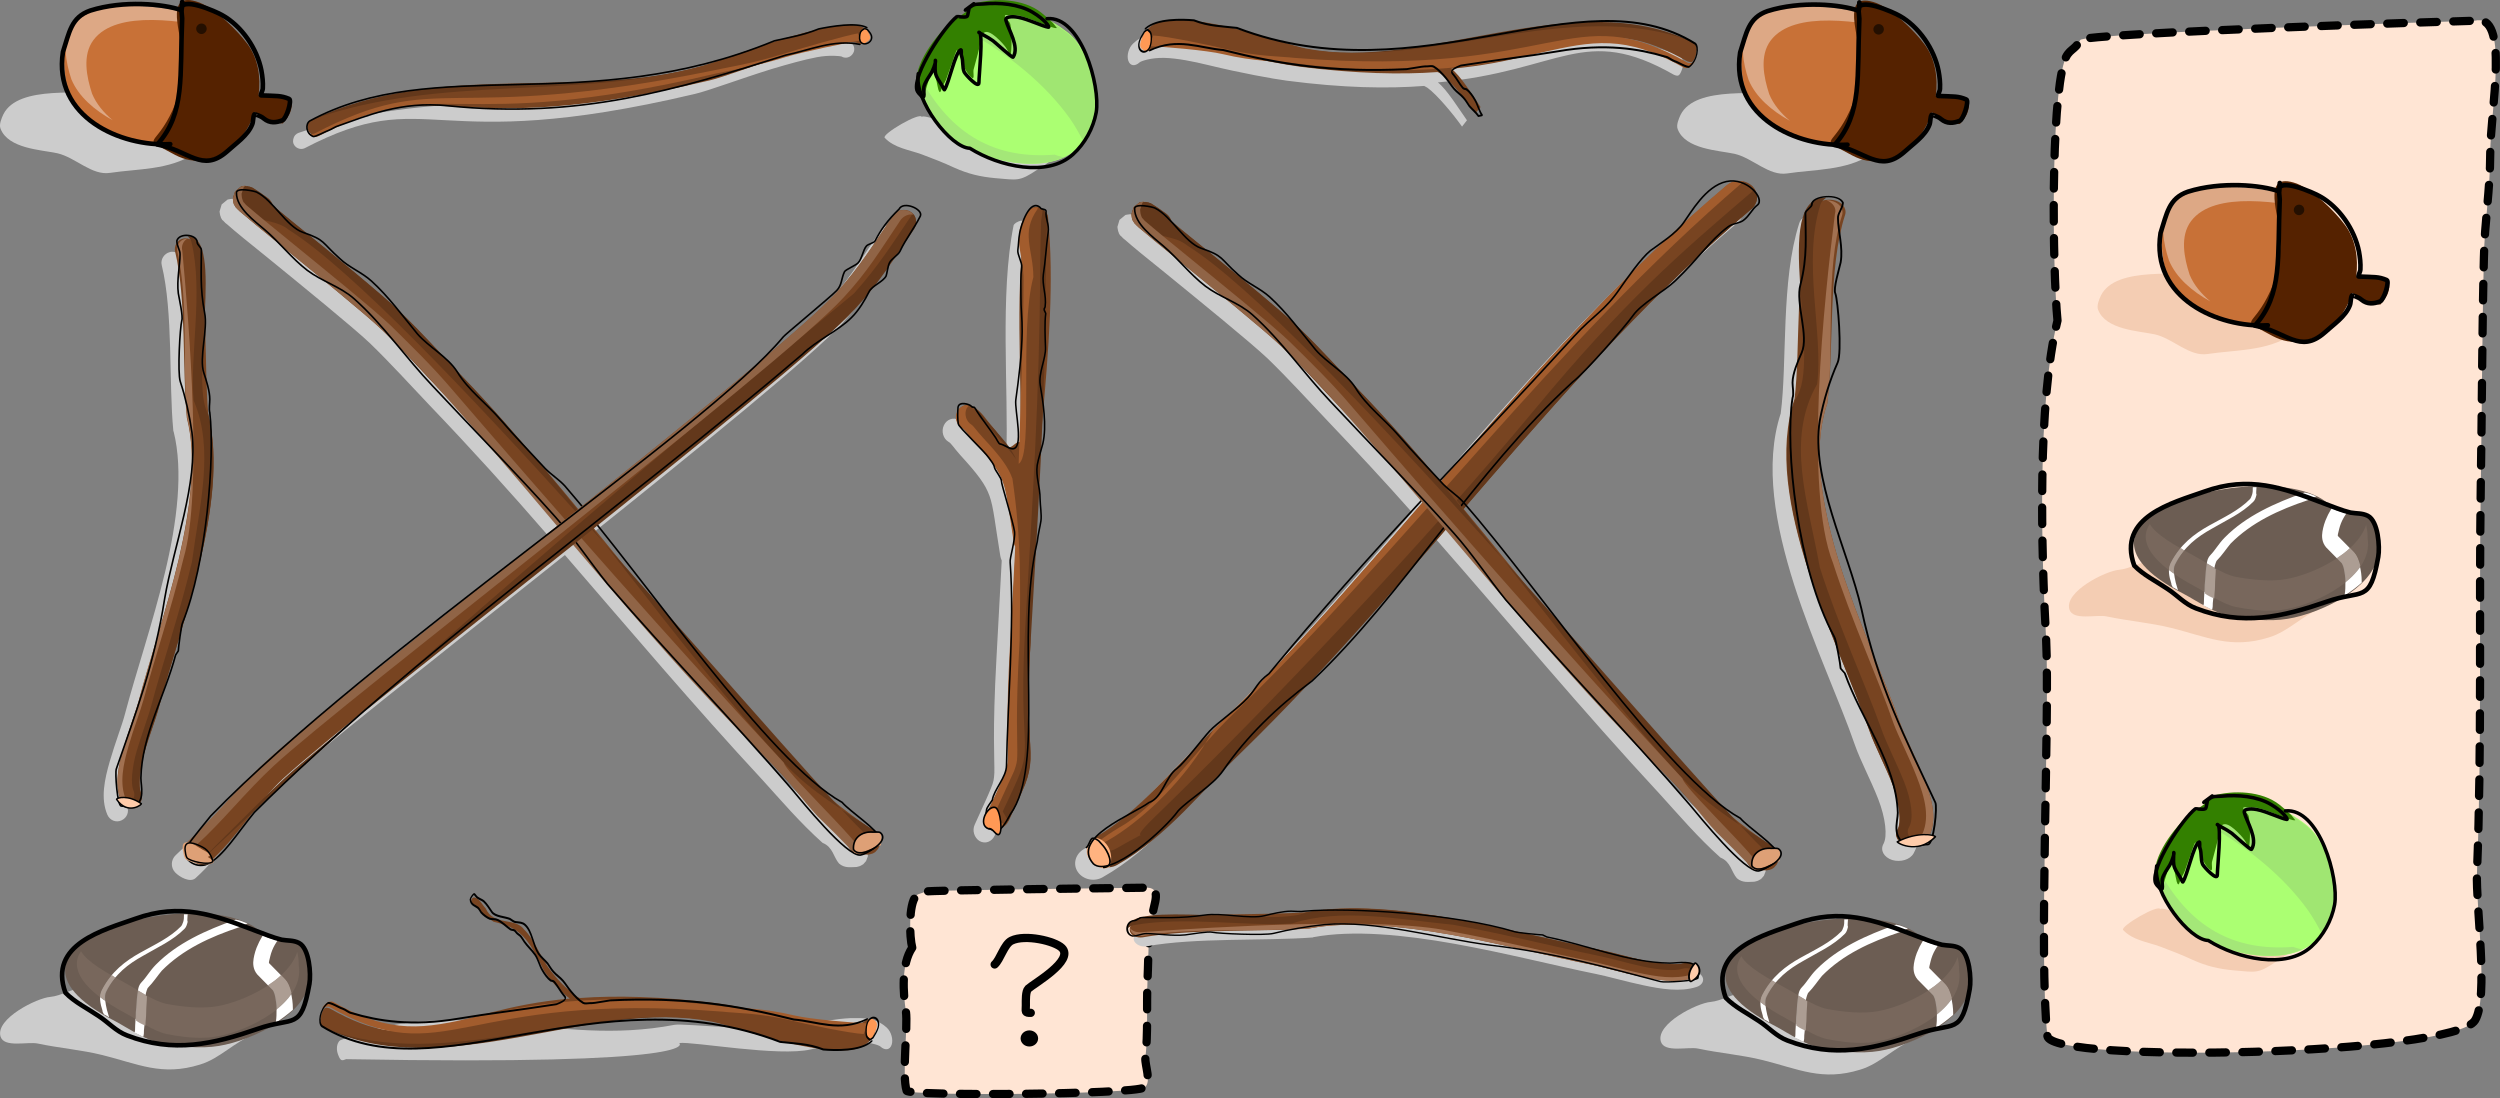 <?xml version="1.0" encoding="UTF-8" standalone="no"?>
<svg
   xmlns:dc="http://purl.org/dc/elements/1.1/"
   xmlns:cc="http://creativecommons.org/ns#"
   xmlns:rdf="http://www.w3.org/1999/02/22-rdf-syntax-ns#"
   xmlns:svg="http://www.w3.org/2000/svg"
   xmlns="http://www.w3.org/2000/svg"
   xmlns:sodipodi="http://sodipodi.sourceforge.net/DTD/sodipodi-0.dtd"
   xmlns:inkscape="http://www.inkscape.org/namespaces/inkscape"
   inkscape:version="1.0 (4035a4fb49, 2020-05-01)"
   sodipodi:docname="2021-CH-04c-question.svg"
   xml:space="preserve"
   viewBox="0 0 713.091 313.237"
   y="0px"
   x="0px"
   id="svg1552"
   version="1.1"
   width="713.091"
   height="313.237"><rect x="0" y="0" width="713.091" height="313.237" fill="#808080" stroke="none"/><defs
   id="defs193" />
<style
   id="style2"
   type="text/css">
	.st0{fill:#E6E6E6;}
	.st1{fill:#AA0000;}
	.st2{fill:#BF0000;}
	.st3{fill:#8E0000;}
	.st4{fill:none;stroke:#FF9B00;stroke-width:1.035;stroke-linecap:round;stroke-linejoin:round;stroke-miterlimit:11.339;}
	.st5{fill:none;stroke:#000000;stroke-width:1.318;stroke-linecap:round;stroke-linejoin:round;stroke-miterlimit:11.339;}
	.st6{fill:#008000;}
	.st7{fill:#ABFF72;}
	.st8{fill:#A4E778;}
	.st9{fill:#A0E672;}
	.st10{fill:#338000;}
	.st11{fill:none;stroke:#000000;stroke-width:1.318;stroke-linecap:round;stroke-linejoin:round;stroke-miterlimit:8.636;}
	.st12{fill:#C87137;}
	.st13{fill:#DDA885;}
	.st14{fill:#552200;}
	.st15{fill:#240F00;}
	.st16{fill-rule:evenodd;clip-rule:evenodd;fill:#6C5D53;}
	.st17{fill:#FFFFFF;}
	.st18{fill-rule:evenodd;clip-rule:evenodd;fill:#7E6C61;fill-opacity:0.686;}
	.st19{fill-rule:evenodd;clip-rule:evenodd;fill:#AC9D93;fill-opacity:0.991;}
	.st20{fill-rule:evenodd;clip-rule:evenodd;fill:#FFFFFF;}
	.st21{fill-rule:evenodd;clip-rule:evenodd;fill:#F6F6F6;}
	.st22{fill-rule:evenodd;clip-rule:evenodd;fill:#C5C5C5;fill-opacity:0.991;}
	.st23{fill:#63381B;}
	.st24{fill:#784421;}
	.st25{fill:#FF9955;}
	.st26{fill:#A25C2D;}
	.st27{fill:none;stroke:#000000;stroke-width:1.318;stroke-linecap:round;stroke-linejoin:round;stroke-miterlimit:10.257;}
	.st28{fill:none;stroke:#000000;stroke-width:0.43;stroke-linecap:round;stroke-linejoin:round;}
	.st29{fill:#906446;}
	.st30{fill:none;stroke:#000000;stroke-width:1.318;stroke-linecap:round;stroke-linejoin:round;stroke-miterlimit:13.459;}
	.st31{fill:#DEA076;}
	.st32{fill:#A27151;}
	.st33{fill:#FFCCAA;}
	.st34{fill:#FFB380;}
	.st35{fill:none;stroke:#000000;stroke-width:0.289;stroke-linecap:round;stroke-linejoin:round;}
	.st36{fill:none;stroke:#000000;stroke-width:0.429;stroke-linecap:round;stroke-linejoin:round;}
	.st37{fill:none;stroke:#000000;stroke-width:0.409;stroke-linecap:round;stroke-linejoin:round;}
	.st38{fill:none;stroke:#000000;stroke-width:0.373;stroke-linecap:round;stroke-linejoin:round;}
	.st39{fill:none;stroke:#000000;stroke-width:0.353;stroke-linecap:round;stroke-linejoin:round;}
	.st40{fill:none;stroke:#000000;stroke-width:0.535;stroke-linecap:round;stroke-linejoin:round;}
</style>
<sodipodi:namedview
   showgrid="false"
   pagecolor="#ffffff"
   inkscape:zoom="2.252398"
   inkscape:window-y="222"
   inkscape:window-x="-8"
   inkscape:window-width="1680"
   inkscape:window-maximized="1"
   inkscape:window-height="987"
   inkscape:snap-global="false"
   inkscape:pageshadow="2"
   inkscape:pageopacity="0.0"
   inkscape:document-units="mm"
   inkscape:document-rotation="0"
   inkscape:cy="92.122057"
   inkscape:cx="157.3063"
   inkscape:current-layer="layer1"
   id="base"
   fit-margin-top="0"
   fit-margin-right="0"
   fit-margin-left="0"
   fit-margin-bottom="0"
   borderopacity="1.0"
   bordercolor="#666666">
	</sodipodi:namedview>
<g
   inkscape:label="Ebene 1"
   inkscape:groupmode="layer"
   transform="translate(-241.471,-47.59)"
   id="layer1">
	
		<path
   style="font-variation-settings:normal;opacity:1;vector-effect:none;fill:#ffe5d4;fill-opacity:1;stroke:#000000;stroke-width:2.356;stroke-linecap:round;stroke-linejoin:round;stroke-miterlimit:11.339;stroke-dasharray:4.712, 4.712;stroke-dashoffset:0;stroke-opacity:1;stop-color:#000000;stop-opacity:1"
   id="path1168-0-2"
   sodipodi:nodetypes="cssssssssssc"
   class="st36"
   d="m 828.346,139.036 c -1.439,-15.005 -1.979,-61.52 1.979,-74.024 1.08,-3.501 3.059,-3.001 4.498,-6.002 1.08,-2.001 110.833,-5.502 112.452,-5.502 10.256,-2.501 4.498,25.508 4.498,38.012 0,10.003 -1.619,19.506 -1.799,29.509 -0.54,21.507 -0.54,43.514 -0.9,65.521 -0.54,36.512 0.36,73.524 -1.08,110.035 -0.36,9.503 3.419,35.511 -0.54,42.014 -5.937,10.003 -121.089,12.504 -121.988,4.501 -2.519,-22.507 0.72,-90.029 -0.36,-113.036 -1.439,-26.008 -2.519,-67.522 3.239,-91.029 z" /><path
   d="m 501.677,317.9 c -0.8,-3 -1.1,-12.3 1.1,-14.8 0.6,-0.7 1.7,-0.6 2.5,-1.2 0.6,-0.4 61.6,-1.1 62.5,-1.1 5.7,-0.5 2.5,5.1 2.5,7.6 0,2 -0.9,3.9 -1,5.9 -0.3,4.3 -0.3,8.7 -0.5,13.1 -0.3,7.3 0.2,14.7 -0.6,22 -0.2,1.9 1.9,7.1 -0.3,8.4 -3.3,2 -67.3,2.5 -67.8,0.9 -1.4,-4.5 0.4,-18 -0.2,-22.6 -0.8,-5.2 -1.4,-13.5 1.8,-18.2 z"
   class="st36"
   sodipodi:nodetypes="cssssssssssc"
   id="path1168-0"
   style="fill:#ffe5d4;stroke:#000000;stroke-width:2.356;stroke-linecap:round;stroke-linejoin:round;stroke-miterlimit:11.339;stroke-dasharray:4.712, 4.712" /><g
   transform="translate(1.582,0.593)"
   id="g1240"><path
     d="m 523.6,322.1 c 1.6,-1.4 2.7,-5.8 4.8,-6.8 3.9,-1.9 12.4,0.1 14.4,2.1 3.6,3.6 -8.1,10.2 -9.6,11.6 -0.8,0.8 -0.7,3.2 -0.7,4.8 0,1.8 -0.4,2.1 1.4,2.1"
     class="st37"
     id="path1213"
     style="font-variation-settings:normal;opacity:1;vector-effect:none;fill:#ffe5d4;fill-opacity:1;stroke:#000000;stroke-width:2.355;stroke-linecap:round;stroke-linejoin:round;stroke-miterlimit:11.339;stroke-dasharray:none;stroke-dashoffset:0;stroke-opacity:1;stop-color:#000000;stop-opacity:1" /><ellipse
     ry="2.3"
     rx="2.5"
     cy="343.2"
     cx="533.5"
     id="path1236" /></g><g
   id="g1551-7"
   transform="translate(644.907,37.379)"><path
     style="font-variation-settings:normal;opacity:1;vector-effect:none;fill:#cccccc;fill-opacity:1;stroke-width:1;stroke-linecap:butt;stroke-linejoin:miter;stroke-miterlimit:4;stroke-dasharray:none;stroke-dashoffset:0;stroke-opacity:1;stop-color:#000000;stop-opacity:1"
     id="path2719-4"
     class="st0"
     d="m 142.7,306.7 c -5.6,2 -9.8,6.9 -15.5,8.6 -10.9,3.4 -17.7,-0.2 -27.8,-2.7 -6,-1.5 -12.4,-2 -18.5,-3.3 -2.9,-0.6 -9.6,1.3 -10.6,-2 -1.5,-5.1 10.4,-11 14.2,-11.3 3.2,-0.3 6,-2.4 9.4,-2.5 16.7,-0.6 34.3,5.4 48.8,13.2 z" /><g
     id="g9177-3"
     transform="matrix(2.113,0,0,2.145,-26.981,-141.962)"><path
       id="path5266-2"
       inkscape:connector-curvature="0"
       class="st16"
       d="m 87.7,200.7 c 0.9,5.4 -7.7,9.3 -12.2,10 -2.4,0.4 -5.6,0.1 -7.9,-0.4 -2.1,-0.4 -4.2,-1.9 -6.1,-2.9 -20.9,-10.5 12.8,-18.7 19.7,-11.8 2.3,2.3 6.5,-0.7 6.5,5.1 z" /><path
       id="path5264-6"
       inkscape:connector-curvature="0"
       class="st17"
       d="m 81.5,195.9 c -0.2,0.4 -0.5,0.8 -0.7,1.3 -0.3,0.6 -0.5,1.3 -0.6,1.9 -0.1,0.6 -0.1,1.4 0.5,2.1 0.6,0.6 1.4,1.4 2.1,2.1 0,0 0.2,0.3 0.3,0.8 0.1,0.5 0.2,1.1 0.2,1.7 0,0.6 0,1.2 -0.1,1.7 0,0.1 0,0.1 0,0.1 0.8,-0.5 1.6,-1.1 2.3,-1.7 0,-0.1 0,-0.1 0,-0.2 0,-0.7 -0.1,-1.5 -0.3,-2.2 -0.2,-0.7 -0.4,-1.3 -0.9,-1.8 -0.8,-0.8 -1.5,-1.5 -2.1,-2.1 0.2,0.2 0,0.1 0.1,-0.2 0.1,-0.4 0.2,-0.9 0.4,-1.4 0.2,-0.5 0.5,-1 0.8,-1.4 0,0 0,0 0,0 -0.7,-0.1 -1.4,-0.2 -2,-0.7 z m -3.7,-2 c -4,1.4 -7.9,3.1 -10.8,6 -0.8,0.8 -1.3,1.7 -1.9,2.3 -0.5,0.5 -0.5,1.1 -0.6,1.7 -0.1,0.7 -0.1,1.5 -0.2,2.3 0,0.8 -0.1,1.6 -0.1,2.3 0,0.2 0,0.3 -0.1,0.4 0.4,0.2 0.8,0.4 1.2,0.6 0.1,-0.3 0.1,-0.6 0.1,-0.9 0.1,-0.7 0.1,-1.6 0.1,-2.4 0,-0.8 0.1,-1.6 0.1,-2.2 0.1,-0.6 0.3,-1 0.3,-1 0.8,-0.8 1.3,-1.6 1.9,-2.3 2.8,-2.8 6.5,-4.5 10.5,-5.8 0.5,-0.2 0.8,-0.4 1.1,-0.5 -0.4,-0.1 -0.9,-0.4 -1.6,-0.5 z m -6.5,-0.7 c -0.2,0 -0.3,0 -0.5,0 0,0 0,0 0,0 0,0.4 0,0.7 -0.1,1 -0.1,0.3 -0.2,0.5 -0.3,0.6 -1.5,1.5 -3.5,2.4 -5.5,3.5 -2,1.1 -3.9,2.5 -5.2,5 -0.4,0.8 -0.2,1.8 0.1,2.7 0,0.2 0.1,0.3 0.2,0.5 0.2,0.1 0.4,0.2 0.7,0.4 -0.1,-0.3 -0.2,-0.7 -0.3,-1 -0.2,-0.9 -0.4,-1.8 -0.1,-2.4 1.2,-2.4 3,-3.7 5,-4.8 1.9,-1.1 4,-2 5.6,-3.6 0.2,-0.2 0.3,-0.5 0.4,-0.9 -0.1,-0.2 0,-0.6 0,-1 0,0 0,0 0,0 z" /><path
       id="path5266-8-0-2"
       inkscape:connector-curvature="0"
       sodipodi:nodetypes="ccccsscccscc"
       class="st18"
       d="m 73.7,209.6 c -1.8,0.1 -3.8,-0.2 -5.3,-0.5 -1.8,-0.4 -3.7,-1.8 -5.4,-2.7 -5.9,-3.1 -7.7,-6 -6.1,-8.3 0.8,1.4 3.3,2.8 6.1,4.3 1.7,0.9 3.6,2.3 5.4,2.7 2.1,0.4 4.9,0.7 7,0.3 3.4,-0.6 9.4,-3.3 10.7,-7.2 0.1,0.5 0.2,1 0.2,1.8 0.8,5.1 -6.9,8.7 -10.9,9.4 -0.6,0.1 -1.1,0.2 -1.7,0.2 z" /><path
       id="path5266-8-0-8-6"
       inkscape:connector-curvature="0"
       class="st19"
       d="m 83.9,201.3 c -0.5,0.5 -1.1,0.9 -1.7,1.3 0.3,0.3 0.5,0.5 0.7,0.7 0,0 0.2,0.3 0.3,0.8 0.1,0.4 0.2,1 0.2,1.6 0.7,-0.6 1.4,-1.2 1.9,-2 0,0 0,-0.1 0,-0.1 -0.2,-0.7 -0.4,-1.3 -0.9,-1.8 -0.2,-0.2 -0.3,-0.3 -0.5,-0.5 z m -22.8,0 c -0.5,0.6 -1,1.3 -1.4,2.1 -0.1,0.3 -0.2,0.5 -0.2,0.8 0.2,0.1 0.4,0.3 0.5,0.4 0,-0.4 0,-0.7 0.1,-1 0.4,-0.8 0.9,-1.4 1.4,-2 -0.1,-0.1 -0.3,-0.2 -0.4,-0.3 z m 3.6,2.1 c 0,0.2 -0.1,0.4 -0.1,0.6 -0.1,0.7 -0.1,1.5 -0.2,2.3 0,0.4 0,0.7 -0.1,1 0.4,0.3 0.8,0.5 1.3,0.7 0,-0.6 0.1,-1.1 0.1,-1.7 0,-0.8 0.1,-1.6 0.1,-2.2 0,0 0,0 0,0 -0.4,-0.3 -0.7,-0.5 -1.1,-0.7 z" /></g><path
     id="path2703-6"
     sodipodi:nodetypes="csscsssscc"
     class="st5"
     d="m 108.8,273.7 c 12.8,-4.6 22.4,-1.1 33.9,3.3 2.5,0.9 5.3,2.1 7.8,2.7 1.7,0.3 3.3,0.1 4.9,0.9 3,1.5 3.5,8.9 3,11.7 -2.4,13.5 -4.4,9.2 -14.7,12.8 -12.7,4.4 -24.1,7 -37.3,1.9 -3.2,-1.2 -5.4,-3.8 -8.2,-5.6 -3.1,-2.1 -6.8,-3.9 -9.4,-6.6 -5,-13.9 11,-17.9 20,-21.1 z" /></g><path
   style="font-variation-settings:normal;opacity:1;vector-effect:none;fill:#cccccc;fill-opacity:1;stroke-width:1;stroke-linecap:butt;stroke-linejoin:miter;stroke-miterlimit:4;stroke-dasharray:none;stroke-dashoffset:0;stroke-opacity:1;stop-color:#000000;stop-opacity:1"
   d="m 572.3,57.1 c -2.8,0.1 -5.2,0.6 -7.6,2.9 -1.3,1.2 -1.9,3.4 -1.4,4.9 0.5,1.5 1.9,1.7 3.2,0.5 0.4,-0.4 3.4,-1.4 7.1,-1.3 3.7,0.1 8.2,1 12.7,2.1 9,2.2 18.4,3.9 22.2,4.4 16.1,2.1 28.8,2.3 39.2,1.5 0.3,0.2 0.6,0.3 0.9,0.5 2.7,1.9 7.5,7.7 9.9,11.1 l 1.4,-1.8 c -2.2,-3.1 -5.8,-8.9 -8.3,-10.8 35.5,-3.3 41.5,-16.9 67.3,-2.2 1.2,0.5 1.6,0.5 2.3,-1.4 0.5,-1.3 0.4,-2.7 -0.1,-3.5 -0.2,-0.3 -0.5,-0.5 -0.8,-0.7 -34.6,-13.4 -76.1,8.5 -110.5,1.9 -2.9,-0.6 -12.2,-3.8 -21.4,-6 -4.6,-1.1 -9.2,-2 -13.3,-2.1 z m -92.9,1.4 c -1.7,0 -3.6,0.3 -5.6,0.7 -4.1,0.7 -8.9,2 -13.6,3.5 -9.5,3 -19.3,6.6 -22.3,7.5 -35.4,9.9 -74.6,2.3 -111.3,15.3 -0.3,0.1 -0.6,0.3 -0.9,0.6 -0.6,0.7 -0.8,1.7 -0.5,2.5 0.5,1.2 1.9,1.8 3.1,1.3 36.1,-18.8 34.7,2.6 111.3,-15.5 3.9,-0.9 12.6,-4.2 21.9,-7.1 4.7,-1.4 9.3,-2.7 13,-3.4 3.7,-0.7 6.7,-0.3 7,-0.2 1.1,0.7 2.6,0.3 3.3,-0.9 0.7,-1.1 0.3,-2.6 -0.9,-3.3 -1.3,-0.7 -2.8,-1 -4.5,-1 z m 254.1,44.6 c -1.3,0 -2.6,0.4 -3.5,1.3 -30.3,25.7 -56,55 -81.3,84.3 -7.5,-8.8 -15.1,-17.4 -23.2,-25.8 -5.7,-6 -11.4,-12.3 -17.6,-18.2 -5.6,-5.4 -19.4,-16.5 -29.6,-24.8 -3.1,-2.5 -4.6,-3.8 -6.7,-5.6 -0.2,-0.8 -0.7,-1.5 -1.4,-2 -2.3,-1.6 -3.3,-2.4 -4.4,-3 -0.1,-0.1 -0.3,-0.1 -0.6,-0.3 -0.1,-0.1 -0.3,-0.1 -0.7,-0.2 -0.2,0 -0.4,-0.1 -0.7,-0.1 -0.3,0 -1.3,0.2 -1.3,0.2 l -1.7,1.4 -0.6,2 c 0,0 0.1,0.9 0.2,1.2 0.1,0.3 0.2,0.4 0.2,0.6 0.3,0.6 0.4,0.7 0.6,0.8 0.5,0.6 0.8,0.8 1.3,1.2 2,1.8 6.2,5.2 11.3,9.3 10.3,8.4 24.2,19.7 29.2,24.4 5.9,5.7 11.5,11.9 17.3,18 8.1,8.5 16.1,17.1 23.9,25.9 -19.5,22.6 -39,45.1 -60.4,65.8 -10.9,10.6 -21.7,23.9 -33.2,30.3 -2.4,1.4 -3.2,4.3 -1.7,6.5 1.5,2.2 4.7,2.9 7.1,1.5 14.2,-8 25,-22 35.3,-31.9 21.3,-20.6 40.6,-42.7 59.6,-64.7 21.3,24.3 42.1,49.3 64.2,73.1 5,5.5 10.7,12.2 17.1,17.9 3,1.2 3.1,4.1 4.7,5.9 1.6,1.4 3.4,1 4.7,1 0.2,0 0.4,0 1,-0.2 0.1,0 0.3,-0.1 0.5,-0.2 0.2,-0.1 0.7,-0.4 0.7,-0.4 l 0.8,-0.9 0.5,-1.3 v -1.3 c 0,0 -0.2,-0.7 -0.3,-0.9 -0.2,-0.5 -0.5,-0.7 -0.6,-0.9 -0.3,-0.4 -0.5,-0.5 -0.7,-0.6 -8.1,-5.3 -18.2,-13.5 -25.5,-21.4 -22.1,-23.9 -41.7,-49.8 -62.6,-74.8 25.9,-29.9 51.6,-59.6 81.8,-85.2 0.9,-0.8 1.5,-1.9 1.6,-3 0.1,-1.3 -0.4,-2.7 -1.4,-3.7 -1.1,-0.7 -2.4,-1.2 -3.9,-1.2 z m -425.8,1.2 c -0.3,0 -1.3,0.2 -1.3,0.2 l -1.7,1.4 -0.6,2 c 0,0 0.1,0.9 0.2,1.2 0.1,0.3 0.2,0.4 0.2,0.6 0.3,0.6 0.4,0.7 0.6,0.8 0.5,0.6 0.8,0.8 1.3,1.2 2,1.8 6.2,5.2 11.3,9.3 10.3,8.4 24.2,19.7 29.2,24.4 5.9,5.7 11.5,11.9 17.3,18 11.6,12.1 22.8,24.5 33.8,37.2 -36.6,29.2 -74,58.6 -84.3,68.2 -8.1,7.5 -14.6,15.9 -22.1,22.7 -1.4,1.3 -1.5,3.5 -0.2,4.9 1.3,1.4 4.3,3 5.8,1.7 8.2,-7.4 13.9,-17.4 21.4,-24.3 10.3,-9.5 47.5,-38.8 84,-67.9 18.6,21.5 37,43.3 56.4,64.2 5,5.5 10.7,12.2 17.1,17.9 3,1.2 3.1,4.1 4.7,5.9 1.6,1.4 3.4,1 4.7,1 0.2,0 0.4,0 1,-0.2 0.1,0 0.3,-0.1 0.5,-0.2 0.2,-0.1 0.7,-0.4 0.7,-0.4 l 0.8,-0.9 0.5,-1.3 v -1.3 c 0,0 -0.2,-0.7 -0.3,-0.9 -0.2,-0.5 -0.5,-0.7 -0.6,-0.9 -0.3,-0.4 -0.5,-0.5 -0.7,-0.6 -8.1,-5.3 -18.2,-13.5 -25.5,-21.4 -19.1,-20.7 -36.5,-42.9 -54.3,-64.8 33.5,-26.8 65.5,-52.8 74.2,-62.3 7.2,-7.9 11,-14.2 16.9,-22.8 0.6,-0.9 0.8,-2.1 0.3,-3.2 -0.3,-0.6 -0.7,-1.2 -1.3,-1.6 -1.6,-1.1 -3.8,-0.6 -4.9,1 -6,8.8 -9.4,14.6 -16.2,22.1 -8.6,9.4 -40.1,35 -73.3,61.5 -10.8,-13.1 -21.8,-25.9 -33.6,-38.2 -5.7,-6 -11.4,-12.3 -17.6,-18.2 -5.6,-5.4 -19.4,-16.5 -29.6,-24.8 -3.1,-2.5 -4.6,-3.8 -6.7,-5.6 -0.2,-0.8 -0.7,-1.5 -1.4,-2 -2.3,-1.6 -3.3,-2.4 -4.4,-3 -0.1,-0.1 -0.3,-0.1 -0.6,-0.3 -0.1,-0.1 -0.3,-0.1 -0.7,-0.2 -0.5,-0.1 -0.7,-0.1 -1,-0.1 z m 451.5,4.2 c -1.2,0 -2.3,0.4 -3.2,1 -0.6,0.5 -1.1,1 -1.3,1.7 -5.3,16.4 -3.4,39.8 -5.3,54.3 -4.8,14.7 -1.5,32 3.8,48.8 5.4,16.9 13.1,33.4 17.4,45.9 v 0 c 1.5,4.3 4.5,9.9 6.6,15.3 2.1,5.4 2.7,10.6 1.5,12.8 -1,1.8 0.1,3.8 2.5,4.6 2.4,0.7 5.1,-0.1 6.1,-1.9 3,-5.4 1.1,-11.5 -1.1,-17.4 -2.2,-5.9 -5.3,-11.7 -6.5,-15.2 v 0 c -4.5,-12.9 -12.1,-29.3 -17.4,-45.8 -5.3,-16.5 -8.1,-33 -3.8,-45.8 0.1,-0.2 0.1,-0.3 0.1,-0.5 2,-15.2 0.1,-38.2 5.1,-53.5 0.6,-1.9 -0.9,-3.8 -3.5,-4.2 -0.2,-0.1 -0.6,-0.2 -1,-0.1 z m -226,2 c -0.9,0 -1.5,0.4 -1.9,0.6 -0.4,0.3 -0.6,0.5 -0.7,0.7 -4,19.8 -1.4,47 -2.1,65.9 -0.6,-1.2 -2.9,2.3 -3.7,1.2 -1.6,-2.2 -2.3,-3.6 -5,-6.6 -1.1,-1.2 -2.1,-3.4 -4.8,-4.9 -1.6,-0.9 -3.5,-0.2 -4.3,1.5 -0.8,1.7 -0.2,3.8 1.3,4.7 0.8,0.4 1.5,1.7 3.3,3.7 5.2,5.7 7.2,8.4 8.4,11.7 1.2,3.3 1.6,8.1 3.1,17.2 0.1,0.4 0.2,0.9 0.4,1.3 -0.5,9.2 -1,18.5 -1.5,27.8 -1.2,21.5 -0.5,29 -0.6,32.7 -0.1,1.8 -0.2,2.6 -1,4.5 -0.8,2 -2.2,5 -4.6,10.3 -0.8,1.7 -0.1,3.8 1.4,4.7 1.6,0.9 3.5,0.2 4.3,-1.6 2.4,-5.2 3.8,-8.2 4.8,-10.6 1,-2.5 1.4,-4.6 1.5,-7 0.2,-4.8 -1.2,-12.2 0,-33.4 -1.5,-41.1 8.5,-85.8 5,-121 0,-0.3 -0.1,-0.7 -0.4,-1.3 -0.1,-0.2 -0.2,-0.3 -0.4,-0.5 -0.5,-0.6 -1.2,-1.2 -2.1,-1.3 -0.1,-0.3 -0.3,-0.3 -0.4,-0.3 z m -242.5,8.9 c -0.3,0 -0.5,0 -0.8,0.1 -1.6,0.4 -2.7,2.1 -2.3,3.7 3.3,13.5 2,33.8 3.3,47.1 0,0.2 0,0.3 0.1,0.4 2.8,11.2 1,25.8 -2.5,40.3 -3.5,14.5 -8.4,28.9 -11.4,40.3 v 0 c -0.8,3.1 -2.8,8.2 -4.3,13.4 -1.5,5.2 -2.7,10.6 -0.7,15.3 0.7,1.6 2.5,2.3 4,1.6 1.6,-0.7 2.3,-2.5 1.6,-4 -0.8,-1.9 -0.4,-6.5 1,-11.2 1.3,-4.8 3.3,-9.7 4.3,-13.5 v 0 c 2.9,-11 7.9,-25.5 11.4,-40.4 3.5,-14.8 5.7,-30 2.5,-42.9 -1.2,-12.8 0,-33.4 -3.4,-47.9 -0.1,-0.6 -0.4,-1.1 -0.9,-1.5 -0.4,-0.5 -1.2,-0.8 -1.9,-0.8 z m 339.5,189.9 c -5.3,-0.1 -10.4,0.3 -15.1,1.2 -12.8,0.9 -33.4,0 -47.9,2.6 -0.6,0.1 -1.1,0.3 -1.5,0.6 -0.7,0.6 -1,1.4 -0.8,2.1 0.4,1.2 2.1,2 3.7,1.7 13.5,-2.5 33.8,-1.5 47.1,-2.5 0.2,0 0.3,0 0.4,-0.1 11.2,-2.1 25.8,-0.7 40.3,1.9 14.5,2.6 28.9,6.3 40.3,8.6 v 0 c 3.1,0.6 8.2,2.1 13.4,3.2 5.2,1.1 10.6,2 15.3,0.5 1.6,-0.5 2.3,-1.9 1.6,-3 -0.7,-1.2 -2.5,-1.7 -4,-1.2 -1.9,0.6 -6.5,0.3 -11.2,-0.7 -4.8,-1 -9.7,-2.5 -13.5,-3.2 v 0 c -11,-2.2 -25.5,-5.9 -40.4,-8.6 -9.2,-1.8 -18.7,-3 -27.7,-3.1 z M 486.9,338 H 484 c -4,0.2 -8.7,1 -13.3,2.1 -9.2,2.2 -33.9,-0.7 -36.8,-0.2 -34.4,6.6 -60.5,-9.1 -95.1,4.3 -0.3,0.1 -0.6,0.3 -0.8,0.7 -0.5,0.8 -0.6,2.2 -0.1,3.5 0.7,1.9 1.1,1.8 2.3,1.3 104.1,1.9 95,-4.6 95,-4.6 3.8,-0.5 28.6,4 37.6,1.8 4.5,-1.1 9,-1.9 12.7,-2.1 3.7,-0.1 6.7,0.9 7.1,1.3 1.3,1.2 2.7,1 3.2,-0.5 0.5,-1.5 -0.1,-3.7 -1.4,-4.9 -2.3,-2.1 -4.8,-2.6 -7.5,-2.7 z"
   class="st0"
   sodipodi:nodetypes="scccscccscccccccsssscssccccccsssccccscccsssccsccscscsccsssscscccscscccsccssccccccccsccccccccsccsccccccscsccccccssccscscsccccsccscccsccccccccsccscccscccccsscccsccsscccsccccsscccccccscscccccccsccscccsccscccccccccccccsccscccsscsccscscccc"
   id="path2809-7" />
	
	<g
   transform="translate(166.432,-42.4)"
   id="g1542">
		<path
   style="font-variation-settings:normal;opacity:1;vector-effect:none;fill:#cccccc;fill-opacity:1;stroke-width:1;stroke-linecap:butt;stroke-linejoin:miter;stroke-miterlimit:4;stroke-dasharray:none;stroke-dashoffset:0;stroke-opacity:1;stop-color:#000000;stop-opacity:1"
   d="m 327.4,129.3 c 2.7,2.9 6.9,3.4 10.5,4.7 3.2,1.2 6.3,2.4 9.3,3.8 4,1.8 7.4,2.6 11.7,3 6.3,0.5 6.8,1.1 12,-2.4 1.4,-0.9 5.7,-3 4.2,-5.3 -1.5,-2.4 -5.3,-2.9 -7.7,-3.3 -4.1,-0.7 -8.2,-2.6 -12.2,-3.6 -2.7,-0.7 -5.5,-0.3 -8.2,-0.8 -2,-0.4 -9.1,-2.9 -9,-2 -0.3,-1.7 -11.6,4.9 -10.6,5.9 z"
   class="st0"
   sodipodi:nodetypes="ssssssssscs"
   id="path2380" />
		<g
   transform="matrix(0.762,0,0,0.762,64.166,0.525)"
   id="g2378">
			<path
   d="m 394.2,120 c 6.9,1.3 13.7,5 19.3,9.2 5.3,3.9 8.3,11.1 10.3,17.2 2.1,6.5 0.7,12.1 -1.2,18.4 -6.8,22.2 -41.9,13.9 -54.7,2.5 -2.9,-2.6 -4.9,-7.8 -6.7,-11.3 -2.3,-4.3 -5,-10.4 -1.7,-14.7"
   class="st7"
   id="path2306" />
			<path
   d="m 358,145 c -0.4,3.7 1.5,7.8 3.1,10.9 1.9,3.5 3.8,8.7 6.7,11.3 9.5,8.5 31.2,15.2 44.6,9.1 -1.6,-0.4 -2.9,-0.8 -3.3,-1 -21.6,1.7 -39,-6.7 -51.1,-30.3 z"
   class="st8"
   sodipodi:nodetypes="cssccc"
   id="path2306-7" />
			<path
   d="m 394,120.3 -16,9.8 c 13.7,7.7 27.6,18.8 36.7,31.6 1.9,2.7 3.6,5.7 5.1,8.7 1.1,-1.6 1.9,-3.3 2.6,-5.4 1.9,-6.2 3.3,-11.9 1.2,-18.4 -1.9,-6.1 -5,-13.3 -10.3,-17.2 -5.5,-4.1 -12.4,-7.8 -19.3,-9.1 z"
   class="st9"
   id="path2306-8" />
			<path
   d="m 378.8,118.8 c 7.8,-2.3 18.6,-1.9 25.2,3.3 1.5,1.2 3,2.5 4.4,3.9 0,0 1.5,1.9 1.5,1.9 -1.8,0.5 -11.9,-4.8 -15.4,-4.8 -0.1,0 -3.9,-0.2 -4,0 -0.5,1 1.3,1.9 1.8,2.9 0.7,1.3 0.9,10.8 0.1,12.4 -0.1,0.2 -0.6,-1.4 -0.6,-1.4 -0.6,-1.4 -1.4,-2.4 -2.5,-3.6 -2.8,-3 -7,-6.6 -7.8,-1.4 -0.6,3.9 -1.8,7.6 -2.8,11.5 -0.2,1 0.4,3.6 -0.5,3.1 -1.9,-1.2 -3.8,-5.3 -4.3,-7.4 -0.5,-2 -1.5,-3.1 -1.5,-3 -0.9,1.8 -1.4,4.1 -2.2,6 -0.6,1.5 -1,3 -1.6,4.5 -0.5,1.4 -0.8,1.6 -1.4,2.8 -0.6,1.1 -0.9,3.9 -1.7,1.4 -0.2,-0.6 -1.8,-9 -1.8,-9 -0.4,0 -3.6,12.7 -4.1,11.9 -0.7,-1.1 -2,-2.8 -2.2,-4.2 -1.3,-7.9 7.3,-19.2 12.9,-23.8 2.9,-2.3 6.4,-3.9 8.5,-7 z"
   class="st10"
   id="path2308" />
			<path
   d="m 378.8,118.8 c -1,0.8 -2.1,1.5 -3.1,2.3 -0.5,0.4 1.2,-0.6 1.7,-1 1.8,-1.5 2.8,-1 4.9,-1.2 6,-0.6 13.3,0 18.5,3.1 4.6,2.7 6.6,5.7 5.9,5.6 -2.1,-0.3 -7.5,-3 -11.2,-3.7 -0.8,-0.2 -5.1,-0.7 -4.7,1.1 0.9,3.5 5.2,9.9 2.7,13.8 -0.3,0.4 -6.9,-5.7 -7.5,-6.1 -1.7,-1.2 -1.7,-1.1 -3.8,-2.3 -0.5,-0.3 -2,-1 -1.4,-0.9 1.6,0.4 -0.1,16.1 -0.1,18.9 0,2.4 -5,-3 -5.5,-4 -0.8,-1.8 -0.3,-4.1 -1,-6.1 -0.3,-0.7 0.2,-2.6 -0.4,-2.2 -2,1 -4.3,12.4 -6,14.9 -0.1,0.2 -0.6,-1 -0.7,-1.2 -0.8,-1.5 -2.5,-3.5 -2.7,-5.3 -0.2,-1.5 0,-3 0,-4.5 0,-0.3 0.1,0.5 0,0.8 -0.3,1.2 -0.9,2.8 -1.5,3.9 -0.9,1.5 -2.4,3.5 -2.8,5.2 -0.3,1.3 0.8,5.3 -1.1,3.3 -0.6,-0.6 -1.2,-1.2 -1.5,-2 -1.7,-5.9 10.2,-23.9 15,-27.6 0.1,-0.1 2.8,0.5 3.7,0 0.5,-0.2 0.6,-3 1,-3.4 0.4,-0.3 1,-0.8 1.6,-1.4"
   class="st11"
   id="path2354" />
			<path
   d="m 406.2,124.4 c 12.6,-1.2 20.1,25.1 18.4,35.1 -1.1,5.9 -4.2,11.6 -8.7,15.7 -9.5,8.7 -27.6,4.6 -38.6,-2.3 -7,-0.1 -20.9,-17.8 -19.3,-27.9"
   class="st11"
   sodipodi:nodetypes="csscc"
   id="path2370" />
		</g>
	</g>
	
	
	<g
   transform="translate(171.323,35.941)"
   id="g1551">
		<path
   style="font-variation-settings:normal;opacity:1;vector-effect:none;fill:#cccccc;fill-opacity:1;stroke-width:1;stroke-linecap:butt;stroke-linejoin:miter;stroke-miterlimit:4;stroke-dasharray:none;stroke-dashoffset:0;stroke-opacity:1;stop-color:#000000;stop-opacity:1"
   d="m 142.7,306.7 c -5.6,2 -9.8,6.9 -15.5,8.6 -10.9,3.4 -17.7,-0.2 -27.8,-2.7 -6,-1.5 -12.4,-2 -18.5,-3.3 -2.9,-0.6 -9.6,1.3 -10.6,-2 -1.5,-5.1 10.4,-11 14.2,-11.3 3.2,-0.3 6,-2.4 9.4,-2.5 16.7,-0.6 34.3,5.4 48.8,13.2 z"
   class="st0"
   id="path2719" />
		<g
   transform="matrix(2.113,0,0,2.145,-26.981,-141.962)"
   id="g9177">
			<path
   d="m 87.7,200.7 c 0.9,5.4 -7.7,9.3 -12.2,10 -2.4,0.4 -5.6,0.1 -7.9,-0.4 -2.1,-0.4 -4.2,-1.9 -6.1,-2.9 -20.9,-10.5 12.8,-18.7 19.7,-11.8 2.3,2.3 6.5,-0.7 6.5,5.1 z"
   class="st16"
   inkscape:connector-curvature="0"
   id="path5266" />
			<path
   d="m 81.5,195.9 c -0.2,0.4 -0.5,0.8 -0.7,1.3 -0.3,0.6 -0.5,1.3 -0.6,1.9 -0.1,0.6 -0.1,1.4 0.5,2.1 0.6,0.6 1.4,1.4 2.1,2.1 0,0 0.2,0.3 0.3,0.8 0.1,0.5 0.2,1.1 0.2,1.7 0,0.6 0,1.2 -0.1,1.7 0,0.1 0,0.1 0,0.1 0.8,-0.5 1.6,-1.1 2.3,-1.7 0,-0.1 0,-0.1 0,-0.2 0,-0.7 -0.1,-1.5 -0.3,-2.2 -0.2,-0.7 -0.4,-1.3 -0.9,-1.8 -0.8,-0.8 -1.5,-1.5 -2.1,-2.1 0.2,0.2 0,0.1 0.1,-0.2 0.1,-0.4 0.2,-0.9 0.4,-1.4 0.2,-0.5 0.5,-1 0.8,-1.4 0,0 0,0 0,0 -0.7,-0.1 -1.4,-0.2 -2,-0.7 z m -3.7,-2 c -4,1.4 -7.9,3.1 -10.8,6 -0.8,0.8 -1.3,1.7 -1.9,2.3 -0.5,0.5 -0.5,1.1 -0.6,1.7 -0.1,0.7 -0.1,1.5 -0.2,2.3 0,0.8 -0.1,1.6 -0.1,2.3 0,0.2 0,0.3 -0.1,0.4 0.4,0.2 0.8,0.4 1.2,0.6 0.1,-0.3 0.1,-0.6 0.1,-0.9 0.1,-0.7 0.1,-1.6 0.1,-2.4 0,-0.8 0.1,-1.6 0.1,-2.2 0.1,-0.6 0.3,-1 0.3,-1 0.8,-0.8 1.3,-1.6 1.9,-2.3 2.8,-2.8 6.5,-4.5 10.5,-5.8 0.5,-0.2 0.8,-0.4 1.1,-0.5 -0.4,-0.1 -0.9,-0.4 -1.6,-0.5 z m -6.5,-0.7 c -0.2,0 -0.3,0 -0.5,0 0,0 0,0 0,0 0,0.4 0,0.7 -0.1,1 -0.1,0.3 -0.2,0.5 -0.3,0.6 -1.5,1.5 -3.5,2.4 -5.5,3.5 -2,1.1 -3.9,2.5 -5.2,5 -0.4,0.8 -0.2,1.8 0.1,2.7 0,0.2 0.1,0.3 0.2,0.5 0.2,0.1 0.4,0.2 0.7,0.4 -0.1,-0.3 -0.2,-0.7 -0.3,-1 -0.2,-0.9 -0.4,-1.8 -0.1,-2.4 1.2,-2.4 3,-3.7 5,-4.8 1.9,-1.1 4,-2 5.6,-3.6 0.2,-0.2 0.3,-0.5 0.4,-0.9 -0.1,-0.2 0,-0.6 0,-1 0,0 0,0 0,0 z"
   class="st17"
   inkscape:connector-curvature="0"
   id="path5264" />
			<path
   d="m 73.7,209.6 c -1.8,0.1 -3.8,-0.2 -5.3,-0.5 -1.8,-0.4 -3.7,-1.8 -5.4,-2.7 -5.9,-3.1 -7.7,-6 -6.1,-8.3 0.8,1.4 3.3,2.8 6.1,4.3 1.7,0.9 3.6,2.3 5.4,2.7 2.1,0.4 4.9,0.7 7,0.3 3.4,-0.6 9.4,-3.3 10.7,-7.2 0.1,0.5 0.2,1 0.2,1.8 0.8,5.1 -6.9,8.7 -10.9,9.4 -0.6,0.1 -1.1,0.2 -1.7,0.2 z"
   class="st18"
   sodipodi:nodetypes="ccccsscccscc"
   inkscape:connector-curvature="0"
   id="path5266-8-0" />
			<path
   d="m 83.9,201.3 c -0.5,0.5 -1.1,0.9 -1.7,1.3 0.3,0.3 0.5,0.5 0.7,0.7 0,0 0.2,0.3 0.3,0.8 0.1,0.4 0.2,1 0.2,1.6 0.7,-0.6 1.4,-1.2 1.9,-2 0,0 0,-0.1 0,-0.1 -0.2,-0.7 -0.4,-1.3 -0.9,-1.8 -0.2,-0.2 -0.3,-0.3 -0.5,-0.5 z m -22.8,0 c -0.5,0.6 -1,1.3 -1.4,2.1 -0.1,0.3 -0.2,0.5 -0.2,0.8 0.2,0.1 0.4,0.3 0.5,0.4 0,-0.4 0,-0.7 0.1,-1 0.4,-0.8 0.9,-1.4 1.4,-2 -0.1,-0.1 -0.3,-0.2 -0.4,-0.3 z m 3.6,2.1 c 0,0.2 -0.1,0.4 -0.1,0.6 -0.1,0.7 -0.1,1.5 -0.2,2.3 0,0.4 0,0.7 -0.1,1 0.4,0.3 0.8,0.5 1.3,0.7 0,-0.6 0.1,-1.1 0.1,-1.7 0,-0.8 0.1,-1.6 0.1,-2.2 0,0 0,0 0,0 -0.4,-0.3 -0.7,-0.5 -1.1,-0.7 z"
   class="st19"
   inkscape:connector-curvature="0"
   id="path5266-8-0-8" />
		</g>
		<path
   d="m 108.8,273.7 c 12.8,-4.6 22.4,-1.1 33.9,3.3 2.5,0.9 5.3,2.1 7.8,2.7 1.7,0.3 3.3,0.1 4.9,0.9 3,1.5 3.5,8.9 3,11.7 -2.4,13.5 -4.4,9.2 -14.7,12.8 -12.7,4.4 -24.1,7 -37.3,1.9 -3.2,-1.2 -5.4,-3.8 -8.2,-5.6 -3.1,-2.1 -6.8,-3.9 -9.4,-6.6 -5,-13.9 11,-17.9 20,-21.1 z"
   class="st5"
   sodipodi:nodetypes="csscsssscc"
   id="path2703" />
	</g>
	
	<g
   transform="matrix(0.641,-0.639,0.641,0.639,126.804,11.367)"
   id="g2889">
		<path
   d="m 102.9,213.8 c -0.6,0 -1.2,0.3 -1.7,0.7 0.1,0 0.3,-0.1 0.4,-0.1 0.4,0 0.8,0.1 1.1,0.2 39.9,16.8 63.5,55 98.8,74.9 3,1.7 13.5,6.4 23.2,11.5 4.9,2.6 9.6,5.2 13.4,7.9 3.8,2.6 6.8,4.8 7.7,8.3 0.3,1 -0.1,2 -0.8,2.6 0,0 0.1,0 0.1,0 1.4,-0.4 2.3,-1.8 1.9,-3.2 -0.9,-3.5 -3.9,-5.7 -7.7,-8.3 -3.8,-2.6 -8.5,-5.3 -13.4,-7.9 -9.8,-5.1 -20.2,-9.8 -23.2,-11.5 -35.3,-20 -57.7,-60.2 -98.8,-74.9 -0.3,-0.2 -0.6,-0.2 -1,-0.2 z"
   class="st23"
   sodipodi:nodetypes="ccccsssccccssscc"
   id="path2809-2" />
		<path
   d="m 102.9,213.8 c -1,0 -1.9,0.7 -2.3,1.6 -0.6,1.3 0.1,2.9 1.4,3.5 42.8,13.5 25.1,29.1 99,74.7 3.7,2.3 13.2,6.5 22.7,11.5 4.8,2.5 9.4,5.1 12.8,7.5 3.4,2.4 5.5,4.9 5.6,5.3 0.4,1.4 1.8,2.3 3.2,1.9 1.4,-0.4 2.3,-1.8 1.9,-3.2 -0.9,-3.5 -3.9,-5.7 -7.7,-8.3 -3.8,-2.6 -8.5,-5.3 -13.4,-7.9 -9.8,-5.1 -20.2,-9.8 -23.2,-11.5 C 167.5,269 142.8,232.4 104,214 c -0.4,-0.2 -0.8,-0.2 -1.1,-0.2 z"
   class="st24"
   sodipodi:nodetypes="cccssscccsssccc"
   id="path2809" />
		<path
   d="m 246.1,316.3 c -0.8,0 -1.3,0.3 -1.9,0.8 -1.2,1 -1.2,2.1 -0.6,2.7 1.4,0.1 3.1,1.6 3.7,-2.8 -0.2,-0.5 -0.2,-0.6 -1,-0.7 0,0.1 -0.1,0 -0.2,0 z"
   class="st25"
   sodipodi:nodetypes="scccss"
   id="path2811-7" />
		<path
   d="m 99.9,216 c -0.2,1.2 0.4,2.5 1.6,3 42.8,13.5 28.7,28.9 102.5,74.5 3.7,2.3 9.6,6.8 19.1,11.8 4.8,2.5 17.1,10.6 20.5,13 l 0.9,-2.2 c -3.4,-2.4 -16.7,-9.7 -21.5,-12.2 -9.5,-5 -15.4,-9.5 -19.1,-11.8 -72.4,-47.9 -59.7,-61 -102.5,-74.5 -0.8,-0.3 -1.3,-0.9 -1.5,-1.6 z"
   class="st26"
   sodipodi:nodetypes="scssccscccs"
   id="path2809-8" />
		<path
   style="font-variation-settings:normal;opacity:1;vector-effect:none;fill:none;fill-opacity:1;stroke:#000000;stroke-width:0.514;stroke-linecap:round;stroke-linejoin:round;stroke-miterlimit:4;stroke-dasharray:none;stroke-dashoffset:0;stroke-opacity:1;stop-color:#000000;stop-opacity:1"
   d="m 247.8,316.8 c -1,-3.5 -7.8,-8.3 -11,-10.4 -5,-2.1 -8.5,-4.7 -12.5,-7.2 -59,-24.5 -78.5,-72.9 -121.3,-85.5 -1.6,-0.3 -3.6,1.8 -2.7,4.2 0.2,0.6 4.1,1.7 4.8,2.1 1.1,0.5 2.3,0.6 3.3,1.2 8.1,3.9 19.4,8.3 28.7,19.8 26.4,32.4 54.6,47.4 86.5,63.9 6.2,4.1 14.3,7.1 18.9,14.1"
   class="st27"
   sodipodi:nodetypes="ccccsscscc"
   id="path2827" />
		<path
   style="font-variation-settings:normal;opacity:1;vector-effect:none;fill:none;fill-opacity:1;stroke:#000000;stroke-width:0.468;stroke-linecap:round;stroke-linejoin:round;stroke-miterlimit:4;stroke-dasharray:none;stroke-dashoffset:0;stroke-opacity:1;stop-color:#000000;stop-opacity:1"
   d="m 247.5,317.4 c -0.4,-0.8 -0.2,-0.9 -1.1,-1 -0.9,-0.2 -1.5,0.2 -2.2,0.8 -2.9,2.4 1.4,4.8 2.8,2.5 0.4,-0.7 0.4,-1.5 0.5,-2.3 z"
   class="st27"
   id="path2811" />
	</g>
	<g
   transform="matrix(0.552,0.782,0.746,-1.057,118.781,251.797)"
   id="g2889-6">
		<path
   d="m 250.8,102 c -0.6,0 -1.2,0.3 -1.7,0.7 0.1,0 0.3,-0.1 0.4,-0.1 0.4,0 0.8,0.1 1.1,0.2 39.9,16.8 63.5,55 98.8,74.9 3,1.7 13.5,6.4 23.2,11.5 4.9,2.6 9.6,5.2 13.4,7.9 3.8,2.7 6.8,4.8 7.7,8.3 0.3,1 -0.1,2 -0.8,2.6 0,0 0.1,0 0.1,0 1.4,-0.4 2.3,-1.8 1.9,-3.2 -0.9,-3.5 -3.9,-5.7 -7.7,-8.3 -3.8,-2.6 -8.5,-5.3 -13.4,-7.9 -9.8,-5.1 -20.2,-9.8 -23.2,-11.5 -35.3,-20 -57.7,-60.2 -98.8,-74.9 -0.3,-0.1 -0.7,-0.2 -1,-0.2 z"
   class="st23"
   sodipodi:nodetypes="ccccsssccccssscc"
   id="path2809-2-0" />
		<path
   d="m 250.8,102 c -1,0 -1.9,0.7 -2.3,1.6 -0.6,1.3 -0.1,1.6 1.2,2.2 32.8,10.3 30.1,21.9 60.2,47.2 -3.5,-0.8 -7.6,-1.2 -11.6,-1.2 -10.6,1.5 -14.2,1.2 -22.1,-3 -1.9,-0.4 -2.4,-0.8 -4.4,-1 -1.7,-0.2 -3.3,0 -4.4,-0.6 -0.1,-0.1 -0.2,-0.1 -0.3,-0.1 -0.2,0 -0.4,0.1 -0.6,0.4 -0.2,0.3 0,0.7 0.3,0.9 1.6,0.9 3.4,0.5 4.9,0.7 5.4,-0.9 9.1,4.4 13.8,4.5 4.6,0.6 8.9,-0.5 13.2,-0.5 4.3,0 8.8,0.6 12.5,1.5 0.4,0.1 0.8,0.2 1.2,0.4 8.9,7.3 20.6,15.7 36.4,25.5 3.7,2.3 13.4,7.8 22.9,12.8 4.8,2.5 9.4,5.1 12.8,7.5 3.4,2.4 5.5,4.9 5.6,5.3 0.4,1.4 1.8,2.3 3.2,1.9 1.4,-0.4 2.3,-1.8 1.9,-3.2 -0.9,-3.5 -3.9,-5.7 -7.7,-8.3 -3.8,-2.6 -8.5,-5.3 -13.4,-7.9 -9.8,-5.1 -20.2,-9.8 -23.2,-11.5 -35.4,-19.9 -59,-58.1 -98.8,-74.9 -0.6,-0.1 -1,-0.2 -1.3,-0.2 z"
   class="st24"
   sodipodi:nodetypes="ccccccscccccccscssscccsssccc"
   id="path2809-9" />
		<path
   d="m 394,204.6 c -0.8,0 -1.3,0.3 -1.9,0.8 -1.2,1 -1.2,2.1 -0.6,2.7 1.4,0.1 3.1,1.6 3.7,-2.8 -0.2,-0.5 -0.2,-0.6 -1,-0.7 0,0 -0.1,0 -0.2,0 z"
   class="st25"
   sodipodi:nodetypes="scccss"
   id="path2811-7-7" />
		<path
   d="m 247.7,104.3 c -0.2,1.2 0.4,2.5 1.6,3 42.8,13.5 28.7,28.9 102.5,74.5 3.7,2.3 9.6,6.8 19.1,11.8 4.8,2.5 17.1,10.6 20.5,13 l 0.9,-2.2 c -3.4,-2.4 -16.7,-9.7 -21.5,-12.2 -9.5,-5 -15.4,-9.5 -19.1,-11.8 -72.4,-47.9 -59.7,-61 -102.5,-74.5 -0.7,-0.4 -1.2,-0.9 -1.5,-1.6 z"
   class="st26"
   sodipodi:nodetypes="scssccscccs"
   id="path2809-8-9" />
		<path
   d="m 395.7,205 c -1,-3.5 -7.8,-8.3 -11,-10.4 -5,-2.1 -8.5,-4.7 -12.5,-7.2 -60.4,-25.7 -78.9,-73.2 -121.3,-85.5 -1.6,-0.3 -3.6,1.8 -2.7,4.2 0.2,0.6 4.1,1.7 4.8,2.1 1.1,0.5 2.3,0.6 3.3,1.2 8.1,3.9 17.9,9.6 28.7,19.8 6.8,6.4 13.3,12 22.5,20.5 2.2,2.8 1.2,2.7 0.2,2.6 -1.6,-0.1 -3.1,0.1 -4.7,0 -0.5,0 -0.9,-0.3 -1.3,-0.5 -1.2,-0.3 -2.9,-0.3 -4.1,-0.2 -1.6,0.1 -3.1,0.7 -4.7,0.7 -1.7,0 -3.4,-0.3 -5.1,-0.3 -0.7,0 -1.5,0.1 -2.2,0 -0.6,-0.1 -1.1,-0.3 -1.7,-0.3 -1.1,0 -1.1,-0.4 -2,-0.7 -1.6,-0.4 -3.4,-0.6 -5,-1.2 -0.8,-0.3 -1.4,-0.9 -2.2,-1.3 -1,-0.4 -2.3,-0.7 -3.4,-0.8 -0.5,0 -1.1,0.1 -1.7,0 -1,-0.2 -2.4,-1 -3.5,-0.3 -0.2,0.2 -0.2,1.2 0,1.4 0.1,0.1 0.7,0.1 0.8,0.1 1.1,0 2,0.6 3.1,0.8 1.3,0.2 2.7,0.1 4,0.1 1.7,0 4.2,1.8 5.9,2.5 0.6,0.2 1.5,0.3 2.1,0.7 1,0.6 1.7,1.2 2.9,1.4 3,0.5 5.7,-1.2 8.7,-1.3 1.4,0 2.8,0.3 4.2,0.4 1,0 2,-0.1 3,0 1.4,0.1 2.7,0.5 4.1,0.6 1.4,0.1 2.7,0 4.1,0.1 1.7,0.1 3.6,0.3 5.2,0.8 0.6,0.2 1.2,0.8 1.7,1.2 0.7,0.5 1.2,0.9 4.8,4.3 18.3,14.5 33.3,23.4 50.9,32.5 6.2,4.1 14.3,7.1 18.9,14.1"
   class="st28"
   sodipodi:nodetypes="ccccsscscsssccssssssscsssssssscssssssccc"
   id="path2827-7" />
		<path
   d="m 395.4,205.7 c -0.4,-0.8 -0.2,-0.9 -1.1,-1 -0.9,-0.2 -1.5,0.2 -2.2,0.8 -2.9,2.4 1.4,4.8 2.8,2.5 0.4,-0.8 0.4,-1.6 0.5,-2.3 z"
   class="st28"
   id="path2811-77" />
	</g>
	<g
   transform="matrix(1.135,-0.348,0.348,1.135,22.441,-15.723)"
   id="g973">
		<path
   d="m 203,164.9 c 0,0 -1.7,0.7 -1.7,0.7 0,0 -1,1.4 -1,1.4 0,0 -0.2,0.7 -0.2,1 0,0.2 0,0.4 0,0.5 0.1,0.5 0.2,0.6 0.2,0.8 0.3,0.6 0.4,0.8 0.7,1.3 1.2,1.9 3.7,5.7 6.8,10.3 6.2,9.3 14.7,21.9 17.5,26.9 3.4,6 6.3,12.4 9.5,18.8 18,35.6 32.5,73.1 50,109.3 2.7,5.6 5.6,12.4 9.3,18.7 2.1,1.7 1.4,4.1 2.3,5.9 0.9,1.5 2.5,1.6 3.5,2 0.2,0 0.3,0.1 0.8,0.1 0.1,0 0.3,0 0.5,0 0.2,0 0.7,-0.2 0.7,-0.2 0,0 0.8,-0.5 0.8,-0.5 0,0 0.8,-0.9 0.8,-0.9 0,0 0.3,-1.1 0.3,-1.1 0,0 0,-0.6 0,-0.8 -0.1,-0.5 -0.2,-0.7 -0.3,-0.9 -0.2,-0.4 -0.3,-0.5 -0.4,-0.6 -5.2,-6.3 -11.4,-15.4 -15.3,-23.5 -17.3,-36 -29.4,-74.1 -47.5,-110.1 -3.1,-6.2 -6.1,-12.7 -9.6,-19 -3.2,-5.7 -11.5,-18.1 -17.7,-27.3 -1.9,-2.8 -2.8,-4.2 -4.1,-6.2 0,-0.7 -0.2,-1.4 -0.6,-2 -1.4,-1.9 -2.1,-2.7 -2.8,-3.5 -0.1,-0.1 -0.2,-0.2 -0.4,-0.3 -0.1,-0.1 -0.2,-0.2 -0.5,-0.3 -0.1,-0.1 -0.3,-0.2 -0.5,-0.2 -0.2,-0.3 -1.1,-0.3 -1.1,-0.3 z"
   class="st24"
   sodipodi:nodetypes="ssssssssssscccsssssssscssssccssssss"
   id="path2966" />
		<path
   d="m 203,164.9 c 0,0 -1.7,0.7 -1.7,0.7 0,0 -0.8,1.2 -0.9,1.3 0,0 0,0 0,0 0.2,0.2 0.3,0.3 0.4,0.3 0.7,0.7 1.4,1.6 2.8,3.5 0.4,0.6 0.7,1.3 0.6,2 1.3,1.9 4.8,2.6 6.7,5.5 22.9,26.4 74,148.7 88.5,176.8 2,3.9 3.3,6 3.8,5.8 1.5,-0.3 0.3,0.4 0.7,-0.9 0,0 0,-0.6 0,-0.8 -0.1,-0.5 -0.2,-0.7 -0.3,-0.9 -0.2,-0.4 -0.3,-0.5 -0.4,-0.6 -5.2,-6.3 -12.1,-13.7 -16,-21.9 -17.3,-36 -28.6,-75.8 -46.8,-111.7 -3.1,-6.2 -6.1,-12.7 -9.6,-19 -3.2,-5.7 -11.5,-18.1 -17.7,-27.3 -1.9,-2.8 -2.8,-4.2 -4.1,-6.2 0,-0.7 -0.2,-1.4 -0.6,-2 -1.4,-1.9 -2.1,-2.7 -2.8,-3.5 -0.1,-0.1 -0.2,-0.2 -0.4,-0.3 -0.1,-0.1 -0.2,-0.2 -0.5,-0.3 -0.1,-0.1 -0.3,-0.2 -0.5,-0.2 -0.3,-0.3 -1.2,-0.3 -1.2,-0.3 z"
   class="st23"
   sodipodi:nodetypes="cccsscccscccscssssccsssssc"
   id="path2966-0" />
		<path
   d="m 203,164.9 c 0,0 -1.7,0.7 -1.7,0.7 0,0 -1,1.4 -1,1.4 0,0 -0.2,0.7 -0.2,1 0,0.2 0,0.4 0,0.5 0.1,0.5 0.2,0.6 0.2,0.8 0.3,0.6 0.4,0.8 0.7,1.3 1.2,1.9 3.7,5.7 6.8,10.3 6.2,9.3 14.7,21.9 17.5,26.9 3.4,6 6.6,12.3 9.5,18.8 16.9,37 31.1,74.8 50,109.3 2.3,4.3 3.9,9.4 6.3,14.3 2.1,3.8 3.6,6.7 5.4,10.2 8.3,8.6 -9.7,-21.9 -9.4,-24.9 -17.5,-36.2 -34.4,-73.7 -50,-109.3 -2.8,-6.5 -6.2,-12.7 -9.5,-18.8 -2.8,-5 -11.3,-17.6 -17.5,-26.9 -3.1,-4.6 -5.6,-8.4 -6.8,-10.3 -0.3,-0.5 -0.5,-0.7 -0.7,-1.3 -0.1,-0.1 -0.2,-0.3 -0.2,-0.8 0,-0.1 0,-0.3 0,-0.5 0,-0.2 0.2,-1 0.2,-1 0,0 1,-1.4 1,-1.4 0,0 0.3,-0.1 0.6,-0.2 -0.4,-0.1 -1.2,-0.1 -1.2,-0.1 z"
   class="st29"
   sodipodi:nodetypes="cssscsssssscccssssscssscsc"
   id="path2966-4" />
		<path
   style="font-variation-settings:normal;opacity:1;vector-effect:none;fill:none;fill-opacity:1;stroke:#000000;stroke-width:0.392;stroke-linecap:round;stroke-linejoin:round;stroke-miterlimit:4;stroke-dasharray:none;stroke-dashoffset:0;stroke-opacity:1;stop-color:#000000;stop-opacity:1"
   d="m 256.3,256.5 c -0.9,-1.9 -2.3,-3.5 -3.3,-5.4 -2.3,-4.8 -4.7,-9.5 -6.8,-14.3 -2.1,-4.8 -5.3,-9 -6.6,-14.1 -1.1,-4.1 -4.8,-7.7 -6.5,-11.6 -2.1,-5.1 -4,-10.6 -6.8,-15.3 -1.6,-2.7 -4.2,-4.7 -5.7,-7.4 -3.1,-5.1 -1.9,-5.2 -6.6,-8.6 -3.4,-2.5 -4.6,-9.5 -7.8,-12.5 -0.4,-0.4 -4.3,-2.6 -4.7,-1.3 -1.1,3.5 2.2,7.8 3.9,10.5 2.5,3.9 4.2,8.5 6.9,12.3 2.6,3.6 6.5,6.1 8.8,9.9 4.9,8.1 7.7,17.2 11.9,25.6 6.3,12.9 13,25.7 19,38.8 2.8,6.1 4.7,12.7 7.2,18.9 9.5,21.5 19.1,40.1 27.9,60.2 1.4,3.3 7.8,19.3 11.1,19.9 1.2,0.2 5.5,-0.8 5.7,-2.2 0.3,-2.2 -5.1,-8.6 -6.2,-11.2 -14.1,-14.6 -29.5,-65.4 -41.4,-92.2 z"
   class="st30"
   sodipodi:nodetypes="cssssssssssssssccsscc"
   id="path1075" />
		<path
   d="m 303.6,361.3 c 0.2,-0.6 1.1,-2.4 0.6,-2.9 -0.3,-0.3 -1.3,-0.5 -1.6,-0.6 -2.5,-1 -5.1,-0.1 -5.7,2.6 -0.5,2.2 4.5,0.6 6.7,0.9 z"
   class="st31"
   id="path1091-4" />
		<path
   style="font-variation-settings:normal;opacity:1;vector-effect:none;fill:none;fill-opacity:1;stroke:#000000;stroke-width:0.392;stroke-linecap:round;stroke-linejoin:round;stroke-miterlimit:4;stroke-dasharray:none;stroke-dashoffset:0;stroke-opacity:1;stop-color:#000000;stop-opacity:1"
   d="m 304.3,358.3 c -0.3,-0.3 -1.3,-0.5 -1.6,-0.6 -2.5,-1 -5.1,-0.1 -5.7,2.6 0.6,3 9.4,0.9 7.3,-2 z"
   class="st30"
   sodipodi:nodetypes="cscc"
   id="path1091" />
	</g>
	<g
   transform="rotate(45,290.188,269.022)"
   id="g1507">
		<path
   d="m 186.8,156.6 c -1,0 -2,0.6 -2.6,1.5 -0.9,1.4 -0.4,3.3 1,4.2 11.8,7.2 25.3,22.4 35.7,31 0.1,0.1 0.2,0.2 0.4,0.3 9.9,5.9 18.9,17.5 26.8,30.2 7.8,12.7 14.5,26.4 20.4,36.5 v 0 c 1.6,2.8 3.8,7.8 6.4,12.5 2.6,4.7 5.6,9.4 10.3,11.3 1.6,0.6 3.4,-0.1 4,-1.7 0.6,-1.6 -0.1,-3.4 -1.7,-4 -1.9,-0.8 -4.8,-4.3 -7.3,-8.6 -2.5,-4.3 -4.5,-9.2 -6.5,-12.6 0,0 0,0 0,0 -5.7,-9.8 -12.5,-23.6 -20.5,-36.7 -8,-13 -17.3,-25.4 -28.8,-32.3 l 0.4,0.3 c -9.9,-8.2 -23.6,-23.7 -36.4,-31.5 -0.4,-0.3 -1,-0.5 -1.6,-0.4 z"
   class="st24"
   sodipodi:nodetypes="cccccsccscccsccscccc"
   id="path2958" />
		<path
   d="m 184.7,156.7 c 0.1,0 0.1,0 0.2,0 v 0 c 0.6,0 1.2,0.1 1.7,0.4 12.7,7.8 22.5,23.3 32.4,31.5 14.1,5.7 22.1,19.7 32.2,32.9 8,13 14.8,26.9 20.5,36.7 0,0 0,0 0,0 2,3.4 4.1,8.2 6.5,12.6 2.4,4.3 5.3,7.8 7.3,8.6 1.6,0.6 2.3,2.4 1.7,4 -0.1,0.3 -0.3,0.6 -0.6,0.9 1.2,-0.1 2.2,-0.8 2.6,-1.9 0.6,-1.6 -0.1,-3.4 -1.7,-4 -1.9,-0.8 -4.8,-4.3 -7.3,-8.6 -2.4,-4.3 -4.5,-9.2 -6.5,-12.6 0,0 0,0 0,0 -5.7,-9.8 -12.5,-23.6 -20.5,-36.7 -8,-12.9 -17.2,-25.2 -28.6,-32.1 -10.3,-2.6 -32.7,-39.7 -39.9,-31.7 z"
   class="st23"
   sodipodi:nodetypes="ccccccccscccccsccscc"
   id="path2958-1" />
		<path
   d="m 185.1,157.2 c -0.1,0.1 -0.3,0.3 -0.4,0.5 -0.9,1.4 -0.4,3.3 1,4.2 11.8,7.2 24.8,22.8 35.2,31.3 0.1,0.1 0.2,0.2 0.4,0.3 9.9,5.9 18.9,17.5 26.8,30.2 7.8,12.7 14.5,26.4 20.4,36.5 v 0 c 1.6,2.8 3.8,7.8 6.4,12.5 2.6,4.7 5.6,9.4 10.3,11.3 1.6,0.6 3.4,-0.1 4,-1.7 0,-0.1 0.1,-0.2 0.1,-0.3 -0.9,0.9 -2.2,1.2 -3.4,0.8 -4.7,-1.9 -7.7,-6.6 -10.3,-11.3 -2.6,-4.7 -4.8,-9.7 -6.4,-12.5 v 0 c -5.9,-10.1 -12.6,-23.8 -20.4,-36.5 -9.3,-17.1 -46,-48.3 -62.3,-61.8 -1.2,-0.7 -1.8,-2.2 -1.4,-3.5 z"
   class="st32"
   sodipodi:nodetypes="cccccsccsccccscccccc"
   id="path2958-9" />
		<path
   style="font-variation-settings:normal;opacity:1;vector-effect:none;fill:none;fill-opacity:1;stroke:#000000;stroke-width:0.465;stroke-linecap:round;stroke-linejoin:round;stroke-miterlimit:4;stroke-dasharray:none;stroke-dashoffset:0;stroke-opacity:1;stop-color:#000000;stop-opacity:1"
   d="m 183.4,159.8 c -1.2,-2.2 2.8,-5.4 4.4,-3.8 0.5,0.5 1.9,0.2 2.4,0.7 3.9,3.9 7.4,8 13.3,12 4,2.6 8,10.3 12,12.3 2,1 4.9,2.5 6.5,4.1 0.8,0.8 1.8,2.2 2.7,2.7 10,7.9 29.8,31.1 36.9,47.9 0.2,0.7 4.3,6 4.8,6.5 0,0 0.3,1.3 0.3,1.4 6.1,10.5 9.3,22.9 17.8,31.8 1.6,1.6 5.9,3.9 4.1,7.5 -0.4,0.9 -1.7,1.4 -2.4,2.1 -0.8,0.8 -8.1,-5.5 -8.5,-6.5 -7.4,-15.3 -13.4,-28.7 -24.6,-44.1 -8.7,-12.3 -16.5,-30 -28,-39 -4,-3 -8.4,-5.8 -12.6,-7.9 -2.4,-1.2 -11.1,-11 -12,-12.6 -0.5,-1.1 -4.8,-3.8 -6.2,-4.8 -3,-2.3 -5.3,-6 -7.5,-8.2 -0.8,-0.9 -2.3,-1 -3.4,-2.1 z"
   class="st5"
   sodipodi:nodetypes="cscsssccsccsscccssssc"
   id="path1171" />
		<path
   d="m 289.7,280.5 c -4.4,0.8 -6.1,3.7 -5.8,4.1 5.7,1.1 6.3,-4.6 5.8,-4.1 z"
   class="st33"
   sodipodi:nodetypes="ccc"
   id="path1187-4" />
		<path
   style="font-variation-settings:normal;opacity:1;vector-effect:none;fill:none;fill-opacity:1;stroke:#000000;stroke-width:0.424;stroke-linecap:round;stroke-linejoin:round;stroke-miterlimit:4;stroke-dasharray:none;stroke-dashoffset:0;stroke-opacity:1;stop-color:#000000;stop-opacity:1"
   d="m 289.7,280.5 c -4.4,0.8 -6.1,3.7 -5.8,4.1 5.7,1.1 6.3,-4.6 5.8,-4.1 z"
   class="st5"
   sodipodi:nodetypes="ccc"
   id="path1187" />
	</g>
	
		<g
   inkscape:transform-center-y="28.936745"
   inkscape:transform-center-x="-12.170996"
   transform="matrix(-0.172,1.527,-1.673,-0.157,713.247,-7.185)"
   id="g1689">
		<path
   d="m 70.5,-24.8 c -0.9,0 -1.7,0.4 -2.3,1 -1.1,1.3 -1,3.2 0.3,4.3 33.9,29.8 74.6,49.5 109.5,76.3 7.5,5.8 16.8,11.3 21.7,17.6 1,1.3 3,1.6 4.3,0.6 1.3,-1 1.6,-3 0.6,-4.3 0,0 0,0 0,0 C 198.5,62.8 188.8,57.4 181.8,52 146.2,24.6 105.6,5 72.5,-24 c -0.5,-0.5 -1.3,-0.8 -2,-0.8 z"
   class="st24"
   id="path2982" />
		<path
   d="m 70.5,-24.8 c -0.7,0 -1.3,0.2 -1.9,0.7 0.4,0.1 0.7,0.3 1,0.6 12.3,10.7 22.2,19.2 43.5,32.1 27.5,16.7 59.6,39.3 82,56.4 7,5.4 0.5,-1.8 6.6,6 1,1.3 0.8,3.2 -0.5,4.3 1,0.3 2.1,0.2 2.9,-0.5 1.3,-1 1.6,-3 0.6,-4.3 C 198.6,62.6 188.9,57.2 181.9,51.8 146.2,24.6 105.6,5 72.5,-24 c -0.5,-0.5 -1.3,-0.8 -2,-0.8 z"
   class="st23"
   sodipodi:nodetypes="cccssccccccc"
   id="path2982-1" />
		<path
   d="m 67.5,-22.2 c -0.2,1.1 0.2,2.1 1,2.8 33.9,29.7 74.6,49.4 109.5,76.2 20.5,7.8 28.9,25.2 19.7,14 -4.9,-6.4 -15.4,-11.2 -22.9,-17 C 140.3,27.2 101.2,7 67.5,-22.2 Z"
   class="st26"
   sodipodi:nodetypes="ccccsc"
   id="path2982-6" />
		<path
   d="m 204.7,71.6 c -3.9,-0.3 -5.2,2.9 -4.4,3.4 3.7,3.2 6.8,-3.1 4.4,-3.4 z"
   class="st34"
   sodipodi:nodetypes="ccc"
   id="path1341" />
		<path
   d="m 71.6,-25 c 0.9,0.9 2.1,1.1 3.1,2.1 0.6,0.6 0.7,1.7 1.4,2.4 2.9,2.9 6.1,4.2 10.9,7.9 2.2,1.7 4.8,5.3 7.2,6.5 2,1 11.5,7.1 13.3,8.9 18.4,14.9 42.2,24.5 59.8,38.3 5.4,5.4 11.4,10 18.1,13.3 3,1.5 5.9,5.2 8.2,6.8 3.7,1.9 13.7,10.2 11.3,13.3 -4.4,4.4 -9.7,-5.6 -12.3,-8.2 -1.1,-2.2 -5.1,-2.3 -6.8,-4.1 -1.1,-1.1 -5.9,-3.7 -7.5,-4.8 -1.5,-1 -4.7,-4.4 -6.8,-5.8 -2,-1.3 -3,-1.3 -4.8,-3.1 C 141.2,33.1 124.4,20.5 99,3.4 94.8,0.6 93.9,-1.2 89.4,-3.4 c -1.8,-0.9 -6,-3 -7.5,-4.4 -1.5,-1.5 -3.6,-4 -5.8,-5.1 -1.9,-1 -7.1,-3 -8.3,-6.4 -1.2,-3.4 2.5,-6.9 3.8,-5.7 z"
   class="st35"
   sodipodi:nodetypes="sssssccsccccssccssscs"
   id="path1325" />
		<path
   d="m 205.4,72.7 c -0.4,-2.1 -3.3,-0.2 -4,0.5 -0.3,0.3 -0.5,0.5 -0.8,0.8 -0.1,0.1 -0.6,0.9 -0.4,1.2 0.4,0.4 1.4,0.4 1.8,0.8"
   class="st35"
   sodipodi:nodetypes="csssc"
   id="path1366" />
	</g>
	
		<g
   inkscape:transform-center-y="-6.9650318"
   inkscape:transform-center-x="-13.464326"
   transform="matrix(0.616,0.913,-0.836,0.673,499.517,-52.065)"
   id="g1697">
		<path
   d="m 136.5,52.6 c -0.7,0.1 -1.5,0.3 -2.1,0.9 -0.8,0.8 -0.9,1.6 -0.9,2.1 0,0.5 0,0.7 0.1,0.9 11.7,13.5 32.5,25.7 45.6,36.1 -1.2,-0.1 0,3.4 -1.3,3.5 -2.5,0.1 -3.9,-0.1 -7.5,0.4 -1.4,0.2 -3.6,-0.1 -6.3,1.2 -1.5,0.7 -2.2,2.6 -1.4,4.1 0.7,1.5 2.6,2.2 4.1,1.4 0.8,-0.4 2.1,-0.3 4.5,-0.6 7,-1.1 10.1,-1.2 13.1,-0.4 3,0.8 6.7,2.9 14,6.6 0.4,0.2 0.7,0.3 1.1,0.3 6.3,5.2 12.6,10.4 18.9,15.7 14.6,12.2 20.3,15.6 22.8,17.6 1.3,1 1.7,1.5 2.7,3.1 1,1.6 2.3,4.4 4.6,9 0.8,1.5 2.6,2.1 4.1,1.3 1.5,-0.8 2.1,-2.6 1.3,-4.1 -2.3,-4.6 -3.6,-7.2 -4.8,-9.3 -1.2,-2 -2.5,-3.5 -4.1,-4.8 -3.3,-2.7 -9.4,-5.4 -23.7,-17.5 -30,-20.4 -56,-51.5 -83,-67.1 -0.2,-0.1 -0.5,-0.3 -1.2,-0.4 -0.1,0 -0.3,0 -0.6,0 z"
   class="st24"
   sodipodi:nodetypes="sssccsscccssscssscccssccss"
   id="path2990" />
		<path
   d="m 134.5,53.5 c -0.1,0 -0.1,0 0,0 -0.8,0.9 -0.9,1.7 -0.9,2.1 0,0.4 0,0.7 0.1,0.9 2.1,7.4 7.5,7 13.1,11.1 11.3,8.4 25.4,19.8 36.4,28.5 0.8,-4.6 -26.7,-19.7 -35.4,-31.1 -5.6,-4.1 -11,-3.7 -13.1,-11.1 -0.2,-0.1 -0.2,-0.2 -0.2,-0.4 z m 28.8,44.8 c -1,0.9 -1.2,2.4 -0.7,3.6 0.7,1.5 2.6,2.2 4.1,1.4 0.8,-0.4 2.1,-0.3 4.5,-0.6 7,-1.1 10.1,-1.2 13.1,-0.4 3,0.8 6.7,2.9 14,6.6 0.4,0.2 0.7,0.3 1.1,0.3 6.3,5.2 12.6,10.4 18.9,15.7 14.6,12.2 20.3,15.6 22.8,17.6 1.3,1 1.7,1.5 2.7,3.1 1,1.6 2.3,4.4 4.6,9 0.8,1.5 2.6,2.1 4.1,1.3 1.2,-0.6 1.8,-1.8 1.6,-3.1 -0.2,0.2 -0.4,0.4 -0.7,0.5 -1.5,0.8 -3.4,0.2 -4.1,-1.3 -2.4,-4.6 -3.7,-7.3 -4.6,-9 -1,-1.6 -1.4,-2.1 -2.7,-3.1 -2.5,-2 -8.3,-5.4 -22.8,-17.6 -11.3,-8.6 -20.2,-15.5 -34,-22.6 -3,-0.8 -6.1,-0.7 -13.1,0.4 -2.4,0.4 -3.8,0.3 -4.5,0.6 -1.5,0.7 -3.4,0.1 -4.1,-1.4 -0.1,-0.3 -0.1,-0.7 -0.2,-1 z"
   class="st26"
   sodipodi:nodetypes="cssccccccccccsscssscccccssscccccc"
   id="path2990-9" />
		<path
   d="m 136.5,52.6 c -0.3,0 -0.7,0.1 -1.1,0.2 0.8,0.5 0.9,0.7 1.2,1 0.6,0.6 1.4,1.4 1.2,1.2 3.2,2.5 6.4,5 9.6,7.4 24.8,18.4 47.4,37.7 71,57.5 14.4,12 20.4,14.8 23.7,17.5 1.7,1.3 2.9,2.8 4.1,4.8 1.2,2 2.5,4.7 4.8,9.3 l 2.9,0.2 c -2.3,-4.6 -3.6,-7.2 -4.8,-9.3 -1.2,-2 -2.5,-3.5 -4.1,-4.8 -3.3,-2.7 -9.4,-5.4 -23.7,-17.5 -23.6,-19.8 -46.2,-39.1 -71,-57.5 -3.2,-2.4 -6.4,-4.9 -9.6,-7.4 0.2,0.2 -0.6,-0.6 -1.2,-1.2 -0.3,-0.3 -0.4,-0.5 -1.3,-1.1 -0.2,-0.1 -0.5,-0.3 -1.2,-0.4 0,0.1 -0.2,0.1 -0.5,0.1 z m 41.8,43.1 c -2,0.1 -4.5,0.4 -8.1,0.9 -2.4,0.4 -3.8,0.3 -4.5,0.6 0,0 -0.1,0 -0.1,0.1 0.9,0.6 2.1,0.7 3,0.2 0.8,-0.4 2.1,-0.3 4.5,-0.6 4,-0.6 6.7,-0.9 8.8,-0.9 -1,-0.2 -2.2,-0.3 -3.6,-0.3 z"
   class="st23"
   sodipodi:nodetypes="scscssssccsssscssccsssccscsss"
   id="path2990-82" />
		<path
   d="m 134.9,53.1 c 0.5,0.2 1.2,-1.2 1.7,-0.7 1.2,1.2 3.2,1.2 4.6,2.7 2.4,2.4 5.5,5 7.7,7.3 1.9,1.9 4.8,2.4 6.8,4.4 0.3,0.3 0.1,0.5 0.5,0.7 0.2,0.1 0.8,0.1 1,0.2 1.6,1.6 4.6,3.6 6.8,5.1 2.4,1.6 4,5.4 6.8,6.8 3.7,1.8 9.4,4.6 12.3,8.2 1.1,1.4 2.2,3.1 3.4,4.4 2.1,2.1 4.9,2.6 7.3,4.4 1.4,1 3.5,2 4.6,3.1 0.8,0.8 2.3,2.7 3.6,3.9 15.7,19.2 46.5,31.4 50.8,46.6 0.4,1.1 2.1,4.4 1,5.6 -2.8,2.8 -3.5,1.3 -5.8,-1 -0.4,-0.4 -0.8,-2.1 -1,-2.7 -1.9,-2 -2.3,-6.5 -4.7,-8.3 -12,-9.2 -27.3,-22.9 -40.5,-31.1 -1,-0.5 -3.7,-4.6 -5.6,-5.6 -2.1,-1.1 -11.9,-4.2 -12.3,-4.6 -0.5,-0.5 -3.2,-0.2 -3.9,-0.5 -0.8,-0.4 -1.9,-0.2 -2.9,-0.2 -2,0 -11.1,2.1 -11.8,1.7 -1.2,-0.6 -2.5,-1.6 -3.4,-2.4 -1.2,-1.2 1.4,-3.1 1.9,-3.1 0.3,0 0.6,-0.3 0.7,-0.5 0.1,-0.1 1.2,0 1.5,0 3,0 5.3,-0.2 8.2,-0.2 0.3,0 1.7,0.2 1.9,0 0.8,-0.8 2.2,-1.2 2.9,-1.9 2.6,-2.6 -7.4,-6.4 -9.2,-8.2 -3.8,-3.8 -8.2,-8.1 -12.8,-11.6 -2.5,-1.9 -5,-3.2 -7.5,-5.1 -1.8,-1.3 -4.1,-2.9 -5.6,-4.4 -0.8,-0.8 -3.3,-0.9 -4.1,-1.7 -1,-1 -2,-1.7 -3.1,-2.9 -1.5,-1.6 -5.5,-7.5 -1.8,-8.4 z"
   class="st36"
   sodipodi:nodetypes="sssssscssssssccsscscsssssssssscssssssscs"
   id="path1439" />
		<path
   d="m 252.2,157.2 c 0.4,-1 2.1,-0.6 2.7,-1.2 1.1,-1.1 -4.9,-4.5 -6,-3.4 -1.6,1.5 0.7,6.5 3.3,4.6 z"
   class="st25"
   id="path1455-2" />
		<path
   d="m 252.2,157.2 c 0.4,-1 2.1,-0.6 2.7,-1.2 1.1,-1.1 -4.9,-4.5 -6,-3.4 -1.6,1.5 0.7,6.5 3.3,4.6 z"
   class="st36"
   id="path1455" />
	</g>
	<g
   transform="translate(37.942,-11.968)"
   id="g1532-6">
		<g
   transform="matrix(-1,0,0,1,648.382,6.029)"
   id="g1639">
			<path
   style="font-variation-settings:normal;opacity:1;vector-effect:none;fill:#cccccc;fill-opacity:1;stroke-width:1;stroke-linecap:butt;stroke-linejoin:miter;stroke-miterlimit:4;stroke-dasharray:none;stroke-dashoffset:0;stroke-opacity:1;stop-color:#000000;stop-opacity:1"
   d="m -88.8,97.6 c 7,4.6 15.9,4.2 23.9,5.4 5.2,0.8 9.8,-4.4 15,-5.6 4.7,-1 14,-1.3 16.2,-7 0.5,-1.2 -0.3,-3 -0.8,-4.1 -4.3,-8.6 -22.8,-5.4 -31.1,-6.5 -1.3,-0.2 -2.6,-0.2 -3.8,0 -4.5,0.7 -10.1,6.5 -13.6,9.3 -3.3,2.7 -6.9,4.2 -5.8,8.5 z"
   class="st0"
   sodipodi:nodetypes="cssssscscc"
   id="path2436-7" />
			<path
   d="M -82.2,94.8 C -72,93.8 -61,93 -54.3,83 c 2.5,-4.5 3.5,-15.7 1.2,-20.5 -5.5,-11.2 -21.2,-5.7 -32.2,-5.9 -4.1,4.3 -7.9,9.1 -9.2,15 -2,8.6 -0.2,25.5 12.3,23.2 z"
   class="st12"
   sodipodi:nodetypes="ccccsc"
   id="path2400-2" />
			<path
   d="m -95.6,58.7 c -0.7,1.1 -1.4,2.2 -2,3.3 11.7,-2.2 30.7,-5.8 37.4,3.1 3.2,4.3 2,10.4 0.4,15.3 -1.2,2.9 -3.3,5.4 -5.9,7.6 5.2,-2.9 9.7,-6.7 11.8,-11.7 1.6,-4.9 2.8,-11 -0.4,-15.3 -7.5,-9.9 -30.4,-4.2 -41.3,-2.3 z"
   class="st13"
   id="path2400-5-6" />
			<path
   d="m -87.1,53.7 c -0.9,0 -1.9,0.2 -3.3,0.7 -4.7,1.9 -10.7,7.8 -13.7,11.8 -3,4 -3.9,9.4 -3.2,14.7 l -2.2,-0.4 c -4.3,1 -8.5,0.3 -6.9,5 0.4,1.3 1.4,2.3 2.2,3.4 1.3,0.1 6.4,-1.8 7.3,-2.7 1.2,-1 -0.5,-0.1 0.7,-0.6 2.3,7 7.6,12.9 14.8,13.8 3.6,0.5 6.3,-0.6 8.8,-2 8.4,-4.6 5.3,-1.7 0.7,-10.5 -2.6,-4.8 -3.9,-10.8 -3.8,-16.8 0.1,-5.2 4.6,-16.4 -1.4,-16.4 z"
   class="st14"
   sodipodi:nodetypes="scsccscccscccs"
   id="path2396-7" />
			<ellipse
   ry="0"
   rx="1.5"
   cy="66.5"
   cx="-96"
   class="st15"
   id="path2402-6" />
			<ellipse
   ry="0"
   rx="1.5"
   cy="77.3"
   cx="-94.7"
   class="st15"
   id="path2404-3" />
			<ellipse
   ry="0"
   rx="1.5"
   cy="80.2"
   cx="-104"
   class="st15"
   id="path2406-0" />
			<ellipse
   ry="0"
   rx="1.5"
   cy="88.1"
   cx="-98.1"
   class="st15"
   id="path2408-2" />
			<ellipse
   ry="0"
   rx="1.5"
   cy="94.3"
   cx="-92.4"
   class="st15"
   id="path2410-6" />
			<ellipse
   ry="0"
   rx="1.5"
   cy="86.1"
   cx="-90.2"
   class="st15"
   id="path2412-1" />
			<ellipse
   ry="0"
   rx="1.5"
   cy="67.7"
   cx="-101"
   class="st15"
   id="path2414-3" />
			<path
   d="m -91,60.4 c 0.8,0 1.5,0.7 1.5,1.5 0,0.8 -0.7,1.5 -1.5,1.5 -0.8,0 -1.5,-0.7 -1.5,-1.5 0,-0.8 0.6,-1.5 1.5,-1.5 z"
   class="st15"
   id="path2416-3" />
			<path
   d="m -85.3,56.6 c 5,-1.8 16.5,-2.9 26,0.1 5.5,1.9 6,6.3 7.8,11.8 2.9,18.6 -16.5,27.1 -30.6,26.3"
   class="st5"
   sodipodi:nodetypes="cccc"
   id="path2418-6" />
			<path
   d="m -85.3,56.6 c -0.1,-0.8 -0.1,-1.5 -0.2,-2.3 0,-0.4 0,0.8 0,1.1 0.3,2.7 0.3,-0.7 0,3.5 0.7,16.5 -0.9,27.1 7.1,36 -9,1.7 -12.8,8.2 -19.9,2 -2.5,-2.3 -6,-4.6 -7.2,-7.8 -0.3,-0.7 -0.2,-2.2 -0.6,-2.8 0,-0.1 -1.8,0.4 -2.7,1.2 -1.7,1.4 -3.5,1.2 -5.3,0.5 -1.1,-0.4 -2.8,-5.7 -1.9,-6.1 2.4,-1 3.5,-0.8 8,-1 0.3,0 -0.5,-1.4 -0.5,-2 -0.1,-1.8 0.1,-3.4 0.4,-5.1 1.2,-6.2 5.6,-12.7 11.2,-15.8 1.5,-0.9 12.2,-5.7 11.6,-1.4 z"
   class="st5"
   sodipodi:nodetypes="ccccccscssssscscc"
   id="path2434-5" />
		</g>
	</g>
	<g
   transform="matrix(0.376,1.06,-1.086,0.367,426.734,-150.044)"
   id="g1515-8">
		<path
   d="m 240.3,13.4 c -0.6,0 -1.2,0.2 -1.7,0.6 -1.3,1 -1.6,3 -0.6,4.3 5.7,7.5 9.6,12 14,19.8 11.7,21 56.3,150.7 66.3,172.7 4,8.8 9.2,16.6 12.8,24.8 0.7,1.5 2.5,2.3 4,1.6 1.6,-0.7 3.8,-2.7 3.1,-4.2 -3.9,-8.9 -10.7,-16.5 -14.4,-24.7 -10,-22.1 -54.7,-151.9 -66.6,-173.2 -4.6,-8.3 -8.8,-13.1 -14.4,-20.5 -0.5,-0.8 -1.5,-1.2 -2.5,-1.2 z"
   class="st24"
   sodipodi:nodetypes="cccsscccsscc"
   id="path2962-5-5" />
		<path
   d="m 240.3,13.4 c -0.4,0 -0.7,0.1 -1.1,0.3 5.6,7.3 9.7,12.2 14.4,20.4 25.2,65.7 54,136.6 82.1,197.8 7.6,15.5 -8.6,-16.6 -11.7,-23.6 C 314,186.2 269.3,56.4 257.4,35.1 252.8,26.8 248.6,22 243,14.6 c -0.7,-0.8 -1.7,-1.2 -2.7,-1.2 z"
   class="st23"
   sodipodi:nodetypes="cccccscc"
   id="path2962-5-9-1" />
		<path
   d="m 239.5,13.6 c -0.3,0.1 -0.6,0.3 -0.9,0.5 -1.3,1 -1.6,3 -0.6,4.3 5.7,7.5 9.6,12 14,19.8 11.7,21 56.3,150.7 66.3,172.7 4,8.8 9.2,16.6 12.8,24.8 0.7,1.5 2.5,2.3 4,1.6 0.7,-0.3 1.1,-0.8 1.5,-1.4 -1.5,0.5 -3.2,-0.2 -3.8,-1.6 -3.6,-8.2 -8.8,-16 -12.8,-24.8 C 310,187.5 265.4,57.8 253.7,36.8 249.4,29 245.5,24.5 239.7,17 239,15.9 238.9,14.6 239.5,13.6 Z"
   class="st29"
   id="path2962-5-97-5" />
		<path
   d="m 237,16.5 c -1.7,-1.7 2,-5.7 3.4,-4.4 2.5,2.5 4.2,5.2 6.8,7.7 0.8,0.8 1.1,2.6 1.9,3.4 0.7,0.7 2.4,1.5 2.9,1.9 1.2,1.2 1.2,4.1 2.4,5.3 1.6,1.6 3.7,4 4.8,6.3 2.1,4.1 2.7,10.3 4.8,14.5 22.3,55 40.7,116.7 65.6,166.7 3.5,5.6 8.1,11 8.6,15.2 0.4,3.5 -3.8,6 -5.8,3.5 -0.9,-1.1 -1.3,-1.6 -5.5,-8.2 C 300,176.4 274.4,80.1 258.3,54.3 258,54 252.6,40 251.5,37.9 c -0.9,-1.7 -2.6,-2.1 -3.9,-3.4 -0.4,-0.4 -0.6,-3.2 -1,-3.9 -0.6,-1.2 -2.8,-2.3 -3.4,-3.4 -0.3,-0.5 -0.1,-2 -0.5,-2.4 -2.3,-2.4 -3.9,-4.6 -5.7,-8.3 z"
   class="st37"
   sodipodi:nodetypes="cssssssccssccsssssc"
   id="path1071-1" />
		<path
   d="m 336.5,232.5 c 0.1,-1.5 -1.4,0 -2.2,0.7 -1.6,1.3 -5.1,3.9 -1.5,4.6 0.7,0.1 1.5,0.3 2.2,0.2 1.2,-0.2 4.3,-5.4 3.2,-6.5 -0.2,-0.3 -1.4,1 -1.7,1 z"
   class="st31"
   sodipodi:nodetypes="cssssc"
   id="path1078-5-9" />
		<path
   d="m 333.8,232.9 c -1.4,1.3 -3.7,3.7 -0.7,4.4 0.6,0.1 1.2,0.3 1.9,0.2 1,-0.2 3.9,-4.7 3,-5.8 -1.2,-0.1 -2.9,0 -4.2,1.2 z"
   class="st38"
   sodipodi:nodetypes="csscc"
   id="path1078-2" />
	</g>
	<g
   transform="matrix(-1.08,0.803,1.08,0.803,402.525,-157.147)"
   id="g1507-8">
		<path
   d="m -1.9,329 c -1,0 -2,0.6 -2.6,1.5 -0.9,1.4 -0.4,3.3 1,4.2 11.8,7.2 25.3,22.4 35.7,31 0.1,0.1 0.2,0.2 0.4,0.3 9.9,5.9 18.9,17.5 26.8,30.2 7.8,12.7 14.5,26.4 20.4,36.5 v 0 c 1.6,2.8 3.8,7.8 6.4,12.5 2.6,4.7 5.6,9.4 10.3,11.3 1.6,0.6 3.4,-0.1 4,-1.7 0.6,-1.6 -0.1,-3.4 -1.7,-4 C 96.9,450 94,446.5 91.5,442.2 89.1,437.9 87,433 85,429.6 c 0,0 0,0 0,0 -5.7,-9.8 -12.5,-23.6 -20.5,-36.7 -8,-13 -17.3,-25.4 -28.8,-32.3 l 0.4,0.3 c -9.9,-8.2 -23.6,-23.7 -36.4,-31.5 -0.5,-0.2 -1,-0.4 -1.6,-0.4 z"
   class="st24"
   sodipodi:nodetypes="cccccsccscccsccscccc"
   id="path2958-7" />
		<path
   d="m -4,329.2 c 0.1,0 0.1,0 0.2,0 v 0 c 0.6,0 1.2,0.1 1.7,0.4 12.7,7.8 22.5,23.3 32.4,31.5 14.1,5.7 22.1,19.7 32.2,32.9 8,13 14.8,26.9 20.5,36.7 0,0 0,0 0,0 2,3.4 4.1,8.2 6.5,12.6 2.4,4.4 5.3,7.8 7.3,8.6 1.6,0.6 2.3,2.4 1.7,4 -0.1,0.3 -0.3,0.6 -0.6,0.9 1.2,-0.1 2.2,-0.8 2.6,-1.9 0.6,-1.6 -0.1,-3.4 -1.7,-4 -1.9,-0.8 -4.8,-4.3 -7.3,-8.6 -2.4,-4.3 -4.5,-9.2 -6.5,-12.6 0,0 0,0 0,0 C 79.3,419.9 72.5,406.1 64.5,393 56.5,380.1 47.3,367.8 35.9,360.9 25.6,358.2 3.1,321.2 -4,329.2 Z"
   class="st23"
   sodipodi:nodetypes="ccccccccscccccsccscc"
   id="path2958-1-0" />
		<path
   d="m -3.6,329.7 c -0.1,0.1 -0.3,0.3 -0.4,0.5 -0.9,1.4 -0.4,3.3 1,4.2 11.8,7.2 24.8,22.8 35.2,31.3 0.1,0.1 0.2,0.2 0.4,0.3 9.9,5.9 18.9,17.5 26.8,30.2 7.8,12.7 14.5,26.4 20.4,36.5 v 0 c 1.6,2.8 3.8,7.8 6.4,12.5 2.6,4.7 5.6,9.4 10.3,11.3 1.6,0.6 3.4,-0.1 4,-1.7 0,-0.1 0.1,-0.2 0.1,-0.3 -0.9,0.9 -2.2,1.2 -3.4,0.8 -4.7,-1.9 -7.7,-6.6 -10.3,-11.3 -2.6,-4.7 -4.8,-9.7 -6.4,-12.5 v 0 C 74.5,421.4 67.8,407.7 60,395 50.7,377.9 14,346.7 -2.3,333.2 -3.5,332.5 -4,331 -3.6,329.7 Z"
   class="st32"
   sodipodi:nodetypes="cccccsccsccccscccccc"
   id="path2958-9-2" />
		<path
   d="m -5.3,332.3 c -1.2,-2.2 2.8,-5.4 4.4,-3.8 0.5,0.5 1.9,0.2 2.4,0.7 3.9,3.9 7.4,8 13.3,12 4,2.6 8,10.3 12,12.3 2,1 4.9,2.5 6.5,4.1 0.8,0.8 1.8,2.2 2.7,2.7 10,7.9 29.8,31.1 36.9,47.9 0.2,0.7 4.3,6 4.8,6.5 0,0 0.3,1.3 0.3,1.4 6.1,10.5 9.3,22.9 17.8,31.8 1.6,1.6 5.9,3.9 4.1,7.5 -0.4,0.9 -1.7,1.4 -2.4,2.1 -0.8,0.8 -8.1,-5.5 -8.5,-6.5 -7.4,-15.3 -13.4,-28.7 -24.6,-44.1 -8.7,-12.3 -16.5,-30 -28,-39 -4,-3 -8.4,-5.8 -12.6,-7.9 -2.4,-1.2 -11.1,-11 -12,-12.6 -0.5,-1.1 -4.8,-3.8 -6.2,-4.8 -3,-2.3 -5.3,-6 -7.5,-8.2 -0.8,-0.9 -2.3,-1.1 -3.4,-2.1 z"
   class="st39"
   sodipodi:nodetypes="cscsssccsccsscccssssc"
   id="path1171-1" />
		<path
   d="m 100.9,453 c -4.4,0.8 -6.1,3.7 -5.8,4.1 5.8,1 6.3,-4.6 5.8,-4.1 z"
   class="st33"
   sodipodi:nodetypes="ccc"
   id="path1187-4-4" />
		<path
   d="m 100.9,453 c -4.4,0.8 -6.1,3.7 -5.8,4.1 5.8,1 6.3,-4.6 5.8,-4.1 z"
   class="st39"
   sodipodi:nodetypes="ccc"
   id="path1187-40" />
	</g>
	<g
   transform="matrix(0.707,-0.533,0.707,0.533,146.214,120.3)"
   id="g1507-3">
		<path
   d="m 116.9,474.8 c -1,0 -2,0.6 -2.6,1.5 -0.9,1.4 -0.4,3.3 1,4.2 11.8,7.2 25.3,22.4 35.7,31 0.1,0.1 0.2,0.2 0.4,0.3 9.9,5.9 18.9,17.5 26.8,30.2 7.8,12.7 14.5,26.4 20.4,36.5 v 0 c 1.6,2.8 3.8,7.8 6.4,12.5 2.6,4.7 5.6,9.4 10.3,11.3 1.6,0.6 3.4,-0.1 4,-1.7 0.6,-1.6 -0.1,-3.4 -1.7,-4 -1.9,-0.8 -4.8,-4.3 -7.3,-8.6 -2.4,-4.3 -4.5,-9.2 -6.5,-12.6 0,0 0,0 0,0 -5.7,-9.8 -12.5,-23.6 -20.5,-36.7 -8,-13 -17.3,-25.4 -28.8,-32.3 l 0.4,0.3 c -9.9,-8.2 -23.6,-23.7 -36.4,-31.5 -0.4,-0.2 -1,-0.4 -1.6,-0.4 z"
   class="st24"
   sodipodi:nodetypes="cccccsccscccsccscccc"
   id="path2958-70" />
		<path
   d="m 114.8,475 c 0.1,0 0.1,0 0.2,0 v 0 c 0.6,0 1.2,0.1 1.7,0.4 12.7,7.8 22.5,23.3 32.4,31.5 14.1,5.7 22.1,19.7 32.2,32.9 8,13 14.8,26.9 20.5,36.7 0,0 0,0 0,0 2,3.4 4.1,8.2 6.5,12.6 2.4,4.3 5.3,7.8 7.3,8.6 1.6,0.6 2.3,2.4 1.7,4 -0.1,0.3 -0.3,0.6 -0.6,0.9 1.2,-0.1 2.2,-0.8 2.6,-1.9 0.6,-1.6 -0.1,-3.4 -1.7,-4 -1.9,-0.8 -4.8,-4.3 -7.3,-8.6 -2.4,-4.3 -4.5,-9.2 -6.5,-12.6 0,0 0,0 0,0 -5.7,-9.8 -12.5,-23.6 -20.5,-36.7 -8,-12.9 -17.2,-25.2 -28.6,-32.1 C 144.4,504 122,467 114.8,475 Z"
   class="st23"
   sodipodi:nodetypes="ccccccccscccccsccscc"
   id="path2958-1-6" />
		<path
   d="m 115.2,475.5 c -0.1,0.1 -0.3,0.3 -0.4,0.5 -0.9,1.4 -0.4,3.3 1,4.2 11.8,7.2 24.8,22.8 35.2,31.3 0.1,0.1 0.2,0.2 0.4,0.3 9.9,5.9 18.9,17.5 26.8,30.2 7.8,12.7 14.5,26.4 20.4,36.5 v 0 c 1.6,2.8 3.8,7.8 6.4,12.5 2.6,4.7 5.6,9.4 10.3,11.3 1.6,0.6 3.4,-0.1 4,-1.7 0,-0.1 0.1,-0.2 0.1,-0.3 -0.9,0.9 -2.2,1.2 -3.4,0.8 -4.7,-1.9 -7.7,-6.6 -10.3,-11.3 -2.6,-4.7 -4.8,-9.7 -6.4,-12.5 v 0 c -5.9,-10.1 -12.6,-23.8 -20.4,-36.5 -9.3,-17.1 -46,-48.3 -62.3,-61.8 -1.2,-0.8 -1.8,-2.2 -1.4,-3.5 z"
   class="st32"
   sodipodi:nodetypes="cccccsccsccccscccccc"
   id="path2958-9-9" />
		<path
   d="m 113.6,478.1 c -1.2,-2.2 2.8,-5.4 4.4,-3.8 0.5,0.5 1.9,0.2 2.4,0.7 3.9,3.9 7.4,8 13.3,12 4,2.6 8,10.3 12,12.3 2,1 4.9,2.5 6.5,4.1 0.8,0.8 1.8,2.2 2.7,2.7 10,7.9 29.8,31.1 36.9,47.9 0.2,0.7 4.3,6 4.8,6.5 0,0 0.3,1.3 0.3,1.4 6.1,10.5 9.3,22.9 17.8,31.8 1.6,1.6 5.9,3.9 4.1,7.5 -0.4,0.9 -1.7,1.4 -2.4,2.1 -0.8,0.8 -8.1,-5.5 -8.5,-6.5 -7.4,-15.3 -13.4,-28.7 -24.6,-44.1 -8.7,-12.3 -16.5,-30 -28,-39 -4,-3 -8.4,-5.8 -12.6,-7.9 -2.4,-1.2 -11.1,-11 -12,-12.6 -0.5,-1.1 -4.8,-3.8 -6.2,-4.8 -3,-2.3 -5.3,-6 -7.5,-8.2 -0.9,-0.9 -2.4,-1.1 -3.4,-2.1 z"
   class="st40"
   sodipodi:nodetypes="cscsssccsccsscccssssc"
   id="path1171-5" />
		<path
   d="m 219.8,598.8 c -4.4,0.8 -6.1,3.7 -5.8,4.1 5.7,1 6.3,-4.6 5.8,-4.1 z"
   class="st33"
   sodipodi:nodetypes="ccc"
   id="path1187-4-8" />
		<path
   d="m 219.8,598.8 c -4.4,0.8 -6.1,3.7 -5.8,4.1 5.7,1 6.3,-4.6 5.8,-4.1 z"
   class="st40"
   sodipodi:nodetypes="ccc"
   id="path1187-42" />
	</g>
	<g
   transform="matrix(1.135,-0.348,0.348,1.135,112.842,-14.123)"
   id="g973-2">
		<path
   d="m 335.9,208.2 c 0,0 -1.7,0.7 -1.7,0.7 0,0 -1,1.4 -1,1.4 0,0 -0.2,0.7 -0.2,1 0,0.2 0,0.4 0,0.5 0.1,0.5 0.2,0.6 0.2,0.8 0.3,0.6 0.4,0.8 0.7,1.3 1.2,1.9 3.7,5.7 6.8,10.3 6.2,9.3 14.7,21.9 17.5,26.9 3.4,6 6.3,12.4 9.5,18.8 18,35.6 32.5,73.1 50,109.3 2.7,5.6 5.6,12.4 9.3,18.7 2.1,1.7 1.4,4.1 2.3,5.9 0.9,1.5 2.5,1.6 3.5,2 0.2,0 0.3,0.1 0.8,0.1 0.1,0 0.3,0 0.5,0 0.2,0 0.7,-0.2 0.7,-0.2 0,0 0.8,-0.5 0.8,-0.5 0,0 0.8,-0.9 0.8,-0.9 0,0 0.3,-1.1 0.3,-1.1 0,0 0,-0.6 0,-0.8 -0.1,-0.5 -0.2,-0.7 -0.3,-0.9 -0.2,-0.4 -0.3,-0.5 -0.4,-0.6 -5.2,-6.3 -11.4,-15.4 -15.3,-23.5 -17.3,-36 -29.4,-74.1 -47.5,-110.1 -3.1,-6.2 -6.1,-12.7 -9.6,-19 -3.2,-5.7 -11.5,-18.1 -17.7,-27.3 -1.9,-2.8 -2.8,-4.2 -4.1,-6.2 0,-0.7 -0.2,-1.4 -0.6,-2 -1.4,-1.9 -2.1,-2.7 -2.8,-3.5 -0.1,-0.1 -0.2,-0.2 -0.4,-0.3 -0.1,-0.1 -0.2,-0.2 -0.5,-0.3 -0.1,-0.1 -0.3,-0.2 -0.5,-0.2 -0.3,-0.2 -1.1,-0.3 -1.1,-0.3 z"
   class="st24"
   sodipodi:nodetypes="ssssssssssscccsssssssscssssccssssss"
   id="path2966-2" />
		<path
   d="m 335.9,208.2 c 0,0 -1.7,0.7 -1.7,0.7 0,0 -0.8,1.2 -0.9,1.3 0,0 0,0 0,0 0.2,0.2 0.3,0.3 0.4,0.3 0.7,0.7 1.4,1.6 2.8,3.5 0.4,0.6 0.7,1.3 0.6,2 1.3,1.9 4.8,2.6 6.7,5.5 22.9,26.4 74,148.7 88.5,176.8 2,3.9 3.3,6 3.8,5.8 1.5,-0.3 0.3,0.4 0.7,-0.9 0,0 0,-0.6 0,-0.8 -0.1,-0.5 -0.2,-0.7 -0.3,-0.9 -0.2,-0.4 -0.3,-0.5 -0.4,-0.6 -5.2,-6.3 -12.1,-13.7 -16,-21.9 -17.3,-36 -28.6,-75.8 -46.8,-111.7 -3.1,-6.2 -6.1,-12.7 -9.6,-19 -3.2,-5.7 -11.5,-18.1 -17.7,-27.3 -1.9,-2.8 -2.8,-4.2 -4.1,-6.2 0,-0.7 -0.2,-1.4 -0.6,-2 -1.4,-1.9 -2.1,-2.7 -2.8,-3.5 -0.1,-0.1 -0.2,-0.2 -0.4,-0.3 -0.1,-0.1 -0.2,-0.2 -0.5,-0.3 -0.1,-0.1 -0.3,-0.2 -0.5,-0.2 -0.4,-0.2 -1.2,-0.3 -1.2,-0.3 z"
   class="st23"
   sodipodi:nodetypes="cccsscccscccscssssccsssssc"
   id="path2966-0-9" />
		<path
   d="m 335.9,208.2 c 0,0 -1.7,0.7 -1.7,0.7 0,0 -1,1.4 -1,1.4 0,0 -0.2,0.7 -0.2,1 0,0.2 0,0.4 0,0.5 0.1,0.5 0.2,0.6 0.2,0.8 0.3,0.6 0.4,0.8 0.7,1.3 1.2,1.9 3.7,5.7 6.8,10.3 6.2,9.3 14.7,21.9 17.5,26.9 3.4,6 6.6,12.3 9.5,18.8 16.9,37 31.1,74.8 50,109.3 2.3,4.3 3.9,9.4 6.3,14.3 2.1,3.8 3.6,6.7 5.4,10.2 8.3,8.6 -9.7,-21.9 -9.4,-24.9 -17.5,-36.2 -34.4,-73.7 -50,-109.3 -2.8,-6.5 -6.2,-12.7 -9.5,-18.8 -2.8,-5 -11.3,-17.6 -17.5,-26.9 -3.1,-4.6 -5.6,-8.4 -6.8,-10.3 -0.3,-0.5 -0.5,-0.7 -0.7,-1.3 -0.1,-0.1 -0.2,-0.3 -0.2,-0.8 0,-0.1 0,-0.3 0,-0.5 0,-0.2 0.2,-1 0.2,-1 0,0 1,-1.4 1,-1.4 0,0 0.3,-0.1 0.6,-0.2 -0.5,0 -1.2,-0.1 -1.2,-0.1 z"
   class="st29"
   sodipodi:nodetypes="cssscsssssscccssssscssscsc"
   id="path2966-4-6" />
		<path
   style="font-variation-settings:normal;opacity:1;vector-effect:none;fill:none;fill-opacity:1;stroke:#000000;stroke-width:0.392;stroke-linecap:round;stroke-linejoin:round;stroke-miterlimit:4;stroke-dasharray:none;stroke-dashoffset:0;stroke-opacity:1;stop-color:#000000;stop-opacity:1"
   d="m 389.1,299.8 c -0.9,-1.9 -2.3,-3.5 -3.3,-5.4 -2.3,-4.8 -4.7,-9.5 -6.8,-14.3 -2.1,-4.8 -5.3,-9 -6.6,-14.1 -1.1,-4.1 -4.8,-7.7 -6.5,-11.6 -2.1,-5.1 -4,-10.6 -6.8,-15.3 -1.6,-2.7 -4.2,-4.7 -5.7,-7.4 -3.1,-5.1 -1.9,-5.2 -6.6,-8.6 -3.4,-2.5 -4.6,-9.5 -7.8,-12.5 -0.4,-0.4 -4.3,-2.6 -4.7,-1.3 -1.1,3.5 2.2,7.8 3.9,10.5 2.5,3.9 4.2,8.5 6.9,12.3 2.6,3.6 6.5,6.1 8.8,9.9 4.9,8.1 7.7,17.2 11.9,25.6 6.3,12.9 13,25.7 19,38.8 2.8,6.1 4.7,12.7 7.2,18.9 9.5,21.5 19.1,40.1 27.9,60.2 1.4,3.3 7.8,19.3 11.1,19.9 1.2,0.2 5.5,-0.8 5.7,-2.2 0.3,-2.2 -5.1,-8.6 -6.2,-11.2 -14.1,-14.6 -29.4,-65.4 -41.4,-92.2 z"
   class="st30"
   sodipodi:nodetypes="cssssssssssssssccsscc"
   id="path1075-1" />
		<path
   d="m 436.5,404.6 c 0.2,-0.6 1.1,-2.4 0.6,-2.9 -0.3,-0.3 -1.3,-0.5 -1.6,-0.6 -2.5,-1 -5.1,-0.1 -5.7,2.6 -0.6,2.3 4.5,0.7 6.7,0.9 z"
   class="st31"
   id="path1091-4-4" />
		<path
   style="font-variation-settings:normal;opacity:1;vector-effect:none;fill:none;fill-opacity:1;stroke:#000000;stroke-width:0.392;stroke-linecap:round;stroke-linejoin:round;stroke-miterlimit:4;stroke-dasharray:none;stroke-dashoffset:0;stroke-opacity:1;stop-color:#000000;stop-opacity:1"
   d="m 437.1,401.7 c -0.3,-0.3 -1.3,-0.5 -1.6,-0.6 -2.5,-1 -5.1,-0.1 -5.7,2.6 0.6,3 9.5,0.9 7.3,-2 z"
   class="st30"
   sodipodi:nodetypes="cscc"
   id="path1091-3" />
	</g>
	<g
   transform="matrix(-0.552,-0.782,-0.746,1.057,567.164,-49.007)"
   id="g2889-6-5">
		<path
   d="m -212.8,-54.1 c -0.6,0 -1.2,0.3 -1.7,0.7 0.1,0 0.3,-0.1 0.4,-0.1 0.4,0 0.8,0.1 1.1,0.2 39.9,16.8 63.5,55 98.8,74.9 3,1.7 13.5,6.4 23.2,11.5 4.9,2.6 9.6,5.2 13.4,7.9 3.8,2.6 6.8,4.8 7.7,8.3 0.3,1 -0.1,2 -0.8,2.6 0,0 0.1,0 0.1,0 1.4,-0.4 2.3,-1.8 1.9,-3.2 -0.9,-3.5 -3.9,-5.7 -7.7,-8.3 -3.8,-2.6 -8.5,-5.3 -13.4,-7.9 -9.8,-5.1 -20.2,-9.8 -23.2,-11.5 -35.3,-20 -57.7,-60.2 -98.8,-74.9 -0.3,-0.1 -0.7,-0.2 -1,-0.2 z"
   class="st23"
   sodipodi:nodetypes="ccccsssccccssscc"
   id="path2809-2-0-6" />
		<path
   d="m -212.8,-54.1 c -1,0 -1.9,0.7 -2.3,1.6 -0.6,1.3 -0.1,1.6 1.2,2.2 32.8,10.3 29.6,20.8 59.6,46.1 -3.5,-0.8 -10.5,-0.5 -14.5,-0.4 l 0.2,1.8 c 4.3,0 12.4,0.4 16.1,1.3 0.4,0.1 0.8,0.2 1.2,0.4 8.9,7.3 20.6,15.7 36.4,25.5 3.7,2.3 13.4,7.8 22.9,12.8 4.8,2.5 9.4,5.1 12.8,7.5 3.4,2.4 5.5,4.9 5.6,5.3 0.4,1.4 1.8,2.3 3.2,1.9 1.4,-0.4 2.3,-1.8 1.9,-3.2 -0.9,-3.5 -3.9,-5.7 -7.7,-8.3 -3.8,-2.6 -8.5,-5.3 -13.4,-7.9 -9.8,-5.1 -20.2,-9.8 -23.2,-11.5 -35.4,-19.9 -59,-58.1 -98.8,-74.9 -0.5,-0.1 -0.9,-0.2 -1.2,-0.2 z"
   class="st24"
   sodipodi:nodetypes="ccccccscssscccsssccc"
   id="path2809-9-3" />
		<path
   d="m -69.6,48.5 c -0.8,0 -1.3,0.3 -1.9,0.8 -1.2,1 -1.2,2.1 -0.6,2.7 1.4,0.1 3.1,1.6 3.7,-2.8 -0.2,-0.5 -0.2,-0.6 -1,-0.7 0,0 -0.1,0 -0.2,0 z"
   class="st25"
   sodipodi:nodetypes="scccss"
   id="path2811-7-7-5" />
		<path
   d="m -215.8,-51.8 c -0.2,1.2 0.4,2.5 1.6,3 42.8,13.5 28.7,28.9 102.5,74.5 3.7,2.3 9.6,6.8 19.1,11.8 4.8,2.5 17.1,10.6 20.5,13 l 0.9,-2.2 c -3.4,-2.4 -16.7,-9.7 -21.5,-12.2 -9.5,-5 -15.4,-9.5 -19.1,-11.8 -72.4,-47.9 -59.7,-61 -102.5,-74.5 -0.8,-0.4 -1.3,-1 -1.5,-1.6 z"
   class="st26"
   sodipodi:nodetypes="scssccscccs"
   id="path2809-8-9-2" />
		<path
   d="m -67.9,48.9 c -1,-3.5 -7.8,-8.3 -11,-10.4 -5,-2.1 -8.5,-4.7 -12.5,-7.2 -60.3,-25.7 -78.9,-73.3 -121.3,-85.5 -1.6,-0.3 -3.6,1.8 -2.7,4.2 0.2,0.6 4.1,1.7 4.8,2.1 1.1,0.5 2.3,0.6 3.3,1.2 8.1,3.9 17.9,9.6 28.7,19.8 6.8,6.4 13.3,12 22.5,20.5 2.2,2.8 1.2,2.7 0.2,2.6 -1.6,-0.1 -3.1,0.1 -4.7,0 -0.5,0 -0.9,-0.3 -1.3,-0.5 -1.2,-0.3 -2.9,-0.3 -4.1,-0.2 -1.6,0.1 -3.1,0.7 -4.7,0.7 l 0.8,0.8 c 1.4,0 2.8,0.3 4.2,0.4 1,0 2,-0.1 3,0 1.4,0.1 2.7,0.5 4.1,0.6 1.4,0.1 2.7,0 4.1,0.1 1.7,0.1 3.6,0.3 5.2,0.8 0.6,0.2 1.2,0.8 1.7,1.2 0.7,0.5 1.2,0.9 4.8,4.3 18.3,14.5 33.3,23.4 50.9,32.5 6.2,4.1 14.3,7.1 18.9,14.1"
   class="st28"
   sodipodi:nodetypes="ccccsscscssscccssssssccc"
   id="path2827-7-9" />
		<path
   d="m -68.2,49.5 c -0.4,-0.8 -0.2,-0.9 -1.1,-1 -0.9,-0.2 -1.5,0.2 -2.2,0.8 -2.9,2.4 1.4,4.8 2.8,2.5 0.4,-0.7 0.4,-1.5 0.5,-2.3 z"
   class="st28"
   id="path2811-77-3" />
	</g>
	<g
   transform="translate(174.703,131.273)"
   id="g1532-7">
	</g>
<g
   id="g1532-6-0"
   transform="translate(-440.453,-12.127)"><g
     id="g1639-7"
     transform="matrix(-1,0,0,1,648.382,6.029)"><path
       style="font-variation-settings:normal;opacity:1;vector-effect:none;fill:#cccccc;fill-opacity:1;stroke-width:1;stroke-linecap:butt;stroke-linejoin:miter;stroke-miterlimit:4;stroke-dasharray:none;stroke-dashoffset:0;stroke-opacity:1;stop-color:#000000;stop-opacity:1"
       id="path2436-7-1"
       sodipodi:nodetypes="cssssscscc"
       class="st0"
       d="m -88.8,97.6 c 7,4.6 15.9,4.2 23.9,5.4 5.2,0.8 9.8,-4.4 15,-5.6 4.7,-1 14,-1.3 16.2,-7 0.5,-1.2 -0.3,-3 -0.8,-4.1 -4.3,-8.6 -22.8,-5.4 -31.1,-6.5 -1.3,-0.2 -2.6,-0.2 -3.8,0 -4.5,0.7 -10.1,6.5 -13.6,9.3 -3.3,2.7 -6.9,4.2 -5.8,8.5 z" /><path
       id="path2400-2-2"
       sodipodi:nodetypes="ccccsc"
       class="st12"
       d="M -82.2,94.8 C -72,93.8 -61,93 -54.3,83 c 2.5,-4.5 3.5,-15.7 1.2,-20.5 -5.5,-11.2 -21.2,-5.7 -32.2,-5.9 -4.1,4.3 -7.9,9.1 -9.2,15 -2,8.6 -0.2,25.5 12.3,23.2 z" /><path
       id="path2400-5-6-3"
       class="st13"
       d="m -95.6,58.7 c -0.7,1.1 -1.4,2.2 -2,3.3 11.7,-2.2 30.7,-5.8 37.4,3.1 3.2,4.3 2,10.4 0.4,15.3 -1.2,2.9 -3.3,5.4 -5.9,7.6 5.2,-2.9 9.7,-6.7 11.8,-11.7 1.6,-4.9 2.8,-11 -0.4,-15.3 -7.5,-9.9 -30.4,-4.2 -41.3,-2.3 z" /><path
       id="path2396-7-8"
       sodipodi:nodetypes="scsccscccscccs"
       class="st14"
       d="m -87.1,53.7 c -0.9,0 -1.9,0.2 -3.3,0.7 -4.7,1.9 -10.7,7.8 -13.7,11.8 -3,4 -3.9,9.4 -3.2,14.7 l -2.2,-0.4 c -4.3,1 -8.5,0.3 -6.9,5 0.4,1.3 1.4,2.3 2.2,3.4 1.3,0.1 6.4,-1.8 7.3,-2.7 1.2,-1 -0.5,-0.1 0.7,-0.6 2.3,7 7.6,12.9 14.8,13.8 3.6,0.5 6.3,-0.6 8.8,-2 8.4,-4.6 5.3,-1.7 0.7,-10.5 -2.6,-4.8 -3.9,-10.8 -3.8,-16.8 0.1,-5.2 4.6,-16.4 -1.4,-16.4 z" /><ellipse
       id="path2402-6-9"
       class="st15"
       cx="-96"
       cy="66.5"
       rx="1.5"
       ry="0" /><ellipse
       id="path2404-3-2"
       class="st15"
       cx="-94.7"
       cy="77.3"
       rx="1.5"
       ry="0" /><ellipse
       id="path2406-0-6"
       class="st15"
       cx="-104"
       cy="80.2"
       rx="1.5"
       ry="0" /><ellipse
       id="path2408-2-3"
       class="st15"
       cx="-98.1"
       cy="88.1"
       rx="1.5"
       ry="0" /><ellipse
       id="path2410-6-1"
       class="st15"
       cx="-92.4"
       cy="94.3"
       rx="1.5"
       ry="0" /><ellipse
       id="path2412-1-1"
       class="st15"
       cx="-90.2"
       cy="86.1"
       rx="1.5"
       ry="0" /><ellipse
       id="path2414-3-1"
       class="st15"
       cx="-101"
       cy="67.7"
       rx="1.5"
       ry="0" /><path
       id="path2416-3-6"
       class="st15"
       d="m -91,60.4 c 0.8,0 1.5,0.7 1.5,1.5 0,0.8 -0.7,1.5 -1.5,1.5 -0.8,0 -1.5,-0.7 -1.5,-1.5 0,-0.8 0.6,-1.5 1.5,-1.5 z" /><path
       id="path2418-6-9"
       sodipodi:nodetypes="cccc"
       class="st5"
       d="m -85.3,56.6 c 5,-1.8 16.5,-2.9 26,0.1 5.5,1.9 6,6.3 7.8,11.8 2.9,18.6 -16.5,27.1 -30.6,26.3" /><path
       id="path2434-5-6"
       sodipodi:nodetypes="ccccccscssssscscc"
       class="st5"
       d="m -85.3,56.6 c -0.1,-0.8 -0.1,-1.5 -0.2,-2.3 0,-0.4 0,0.8 0,1.1 0.3,2.7 0.3,-0.7 0,3.5 0.7,16.5 -0.9,27.1 7.1,36 -9,1.7 -12.8,8.2 -19.9,2 -2.5,-2.3 -6,-4.6 -7.2,-7.8 -0.3,-0.7 -0.2,-2.2 -0.6,-2.8 0,-0.1 -1.8,0.4 -2.7,1.2 -1.7,1.4 -3.5,1.2 -5.3,0.5 -1.1,-0.4 -2.8,-5.7 -1.9,-6.1 2.4,-1 3.5,-0.8 8,-1 0.3,0 -0.5,-1.4 -0.5,-2 -0.1,-1.8 0.1,-3.4 0.4,-5.1 1.2,-6.2 5.6,-12.7 11.2,-15.8 1.5,-0.9 12.2,-5.7 11.6,-1.4 z" /></g></g><g
   transform="translate(761.434,-85.891)"
   id="g1551-7-3"><path
     d="m 142.7,306.7 c -5.6,2 -9.8,6.9 -15.5,8.6 -10.9,3.4 -17.7,-0.2 -27.8,-2.7 -6,-1.5 -12.4,-2 -18.5,-3.3 -2.9,-0.6 -9.6,1.3 -10.6,-2 -1.5,-5.1 10.4,-11 14.2,-11.3 3.2,-0.3 6,-2.4 9.4,-2.5 16.7,-0.6 34.3,5.4 48.8,13.2 z"
     class="st0"
     id="path2719-4-5"
     style="font-variation-settings:normal;opacity:1;vector-effect:none;fill:#f4cdb3;fill-opacity:1;stroke:none;stroke-width:2.356;stroke-linecap:round;stroke-linejoin:round;stroke-miterlimit:11.339;stroke-dasharray:4.712, 4.712;stroke-dashoffset:0;stroke-opacity:1;stop-color:#000000;stop-opacity:1" /><g
     transform="matrix(2.113,0,0,2.145,-26.981,-141.962)"
     id="g9177-3-2"><path
       d="m 87.7,200.7 c 0.9,5.4 -7.7,9.3 -12.2,10 -2.4,0.4 -5.6,0.1 -7.9,-0.4 -2.1,-0.4 -4.2,-1.9 -6.1,-2.9 -20.9,-10.5 12.8,-18.7 19.7,-11.8 2.3,2.3 6.5,-0.7 6.5,5.1 z"
       class="st16"
       inkscape:connector-curvature="0"
       id="path5266-2-8" /><path
       d="m 81.5,195.9 c -0.2,0.4 -0.5,0.8 -0.7,1.3 -0.3,0.6 -0.5,1.3 -0.6,1.9 -0.1,0.6 -0.1,1.4 0.5,2.1 0.6,0.6 1.4,1.4 2.1,2.1 0,0 0.2,0.3 0.3,0.8 0.1,0.5 0.2,1.1 0.2,1.7 0,0.6 0,1.2 -0.1,1.7 0,0.1 0,0.1 0,0.1 0.8,-0.5 1.6,-1.1 2.3,-1.7 0,-0.1 0,-0.1 0,-0.2 0,-0.7 -0.1,-1.5 -0.3,-2.2 -0.2,-0.7 -0.4,-1.3 -0.9,-1.8 -0.8,-0.8 -1.5,-1.5 -2.1,-2.1 0.2,0.2 0,0.1 0.1,-0.2 0.1,-0.4 0.2,-0.9 0.4,-1.4 0.2,-0.5 0.5,-1 0.8,-1.4 0,0 0,0 0,0 -0.7,-0.1 -1.4,-0.2 -2,-0.7 z m -3.7,-2 c -4,1.4 -7.9,3.1 -10.8,6 -0.8,0.8 -1.3,1.7 -1.9,2.3 -0.5,0.5 -0.5,1.1 -0.6,1.7 -0.1,0.7 -0.1,1.5 -0.2,2.3 0,0.8 -0.1,1.6 -0.1,2.3 0,0.2 0,0.3 -0.1,0.4 0.4,0.2 0.8,0.4 1.2,0.6 0.1,-0.3 0.1,-0.6 0.1,-0.9 0.1,-0.7 0.1,-1.6 0.1,-2.4 0,-0.8 0.1,-1.6 0.1,-2.2 0.1,-0.6 0.3,-1 0.3,-1 0.8,-0.8 1.3,-1.6 1.9,-2.3 2.8,-2.8 6.5,-4.5 10.5,-5.8 0.5,-0.2 0.8,-0.4 1.1,-0.5 -0.4,-0.1 -0.9,-0.4 -1.6,-0.5 z m -6.5,-0.7 c -0.2,0 -0.3,0 -0.5,0 0,0 0,0 0,0 0,0.4 0,0.7 -0.1,1 -0.1,0.3 -0.2,0.5 -0.3,0.6 -1.5,1.5 -3.5,2.4 -5.5,3.5 -2,1.1 -3.9,2.5 -5.2,5 -0.4,0.8 -0.2,1.8 0.1,2.7 0,0.2 0.1,0.3 0.2,0.5 0.2,0.1 0.4,0.2 0.7,0.4 -0.1,-0.3 -0.2,-0.7 -0.3,-1 -0.2,-0.9 -0.4,-1.8 -0.1,-2.4 1.2,-2.4 3,-3.7 5,-4.8 1.9,-1.1 4,-2 5.6,-3.6 0.2,-0.2 0.3,-0.5 0.4,-0.9 -0.1,-0.2 0,-0.6 0,-1 0,0 0,0 0,0 z"
       class="st17"
       inkscape:connector-curvature="0"
       id="path5264-6-1" /><path
       d="m 73.7,209.6 c -1.8,0.1 -3.8,-0.2 -5.3,-0.5 -1.8,-0.4 -3.7,-1.8 -5.4,-2.7 -5.9,-3.1 -7.7,-6 -6.1,-8.3 0.8,1.4 3.3,2.8 6.1,4.3 1.7,0.9 3.6,2.3 5.4,2.7 2.1,0.4 4.9,0.7 7,0.3 3.4,-0.6 9.4,-3.3 10.7,-7.2 0.1,0.5 0.2,1 0.2,1.8 0.8,5.1 -6.9,8.7 -10.9,9.4 -0.6,0.1 -1.1,0.2 -1.7,0.2 z"
       class="st18"
       sodipodi:nodetypes="ccccsscccscc"
       inkscape:connector-curvature="0"
       id="path5266-8-0-2-4" /><path
       d="m 83.9,201.3 c -0.5,0.5 -1.1,0.9 -1.7,1.3 0.3,0.3 0.5,0.5 0.7,0.7 0,0 0.2,0.3 0.3,0.8 0.1,0.4 0.2,1 0.2,1.6 0.7,-0.6 1.4,-1.2 1.9,-2 0,0 0,-0.1 0,-0.1 -0.2,-0.7 -0.4,-1.3 -0.9,-1.8 -0.2,-0.2 -0.3,-0.3 -0.5,-0.5 z m -22.8,0 c -0.5,0.6 -1,1.3 -1.4,2.1 -0.1,0.3 -0.2,0.5 -0.2,0.8 0.2,0.1 0.4,0.3 0.5,0.4 0,-0.4 0,-0.7 0.1,-1 0.4,-0.8 0.9,-1.4 1.4,-2 -0.1,-0.1 -0.3,-0.2 -0.4,-0.3 z m 3.6,2.1 c 0,0.2 -0.1,0.4 -0.1,0.6 -0.1,0.7 -0.1,1.5 -0.2,2.3 0,0.4 0,0.7 -0.1,1 0.4,0.3 0.8,0.5 1.3,0.7 0,-0.6 0.1,-1.1 0.1,-1.7 0,-0.8 0.1,-1.6 0.1,-2.2 0,0 0,0 0,0 -0.4,-0.3 -0.7,-0.5 -1.1,-0.7 z"
       class="st19"
       inkscape:connector-curvature="0"
       id="path5266-8-0-8-6-8" /></g><path
     d="m 108.8,273.7 c 12.8,-4.6 22.4,-1.1 33.9,3.3 2.5,0.9 5.3,2.1 7.8,2.7 1.7,0.3 3.3,0.1 4.9,0.9 3,1.5 3.5,8.9 3,11.7 -2.4,13.5 -4.4,9.2 -14.7,12.8 -12.7,4.4 -24.1,7 -37.3,1.9 -3.2,-1.2 -5.4,-3.8 -8.2,-5.6 -3.1,-2.1 -6.8,-3.9 -9.4,-6.6 -5,-13.9 11,-17.9 20,-21.1 z"
     class="st5"
     sodipodi:nodetypes="csscsssscc"
     id="path2703-6-4" /></g><g
   id="g1532-6-7"
   transform="translate(157.855,39.54)"><g
     id="g1639-8"
     transform="matrix(-1,0,0,1,648.382,6.029)"><path
       id="path2436-7-4"
       sodipodi:nodetypes="cssssscscc"
       class="st0"
       d="m -88.8,97.6 c 7,4.6 15.9,4.2 23.9,5.4 5.2,0.8 9.8,-4.4 15,-5.6 4.7,-1 14,-1.3 16.2,-7 0.5,-1.2 -0.3,-3 -0.8,-4.1 -4.3,-8.6 -22.8,-5.4 -31.1,-6.5 -1.3,-0.2 -2.6,-0.2 -3.8,0 -4.5,0.7 -10.1,6.5 -13.6,9.3 -3.3,2.7 -6.9,4.2 -5.8,8.5 z"
       style="font-variation-settings:normal;opacity:1;vector-effect:none;fill:#f4cdb3;fill-opacity:1;stroke:none;stroke-width:2.356;stroke-linecap:round;stroke-linejoin:round;stroke-miterlimit:11.339;stroke-dasharray:4.712, 4.712;stroke-dashoffset:0;stroke-opacity:1;stop-color:#000000;stop-opacity:1" /><path
       id="path2400-2-7"
       sodipodi:nodetypes="ccccsc"
       class="st12"
       d="M -82.2,94.8 C -72,93.8 -61,93 -54.3,83 c 2.5,-4.5 3.5,-15.7 1.2,-20.5 -5.5,-11.2 -21.2,-5.7 -32.2,-5.9 -4.1,4.3 -7.9,9.1 -9.2,15 -2,8.6 -0.2,25.5 12.3,23.2 z" /><path
       id="path2400-5-6-5"
       class="st13"
       d="m -95.6,58.7 c -0.7,1.1 -1.4,2.2 -2,3.3 11.7,-2.2 30.7,-5.8 37.4,3.1 3.2,4.3 2,10.4 0.4,15.3 -1.2,2.9 -3.3,5.4 -5.9,7.6 5.2,-2.9 9.7,-6.7 11.8,-11.7 1.6,-4.9 2.8,-11 -0.4,-15.3 -7.5,-9.9 -30.4,-4.2 -41.3,-2.3 z" /><path
       id="path2396-7-3"
       sodipodi:nodetypes="scsccscccscccs"
       class="st14"
       d="m -87.1,53.7 c -0.9,0 -1.9,0.2 -3.3,0.7 -4.7,1.9 -10.7,7.8 -13.7,11.8 -3,4 -3.9,9.4 -3.2,14.7 l -2.2,-0.4 c -4.3,1 -8.5,0.3 -6.9,5 0.4,1.3 1.4,2.3 2.2,3.4 1.3,0.1 6.4,-1.8 7.3,-2.7 1.2,-1 -0.5,-0.1 0.7,-0.6 2.3,7 7.6,12.9 14.8,13.8 3.6,0.5 6.3,-0.6 8.8,-2 8.4,-4.6 5.3,-1.7 0.7,-10.5 -2.6,-4.8 -3.9,-10.8 -3.8,-16.8 0.1,-5.2 4.6,-16.4 -1.4,-16.4 z" /><ellipse
       id="path2402-6-5"
       class="st15"
       cx="-96"
       cy="66.5"
       rx="1.5"
       ry="0" /><ellipse
       id="path2404-3-21"
       class="st15"
       cx="-94.7"
       cy="77.3"
       rx="1.5"
       ry="0" /><ellipse
       id="path2406-0-8"
       class="st15"
       cx="-104"
       cy="80.2"
       rx="1.5"
       ry="0" /><ellipse
       id="path2408-2-9"
       class="st15"
       cx="-98.1"
       cy="88.1"
       rx="1.5"
       ry="0" /><ellipse
       id="path2410-6-6"
       class="st15"
       cx="-92.4"
       cy="94.3"
       rx="1.5"
       ry="0" /><ellipse
       id="path2412-1-3"
       class="st15"
       cx="-90.2"
       cy="86.1"
       rx="1.5"
       ry="0" /><ellipse
       id="path2414-3-13"
       class="st15"
       cx="-101"
       cy="67.7"
       rx="1.5"
       ry="0" /><path
       id="path2416-3-4"
       class="st15"
       d="m -91,60.4 c 0.8,0 1.5,0.7 1.5,1.5 0,0.8 -0.7,1.5 -1.5,1.5 -0.8,0 -1.5,-0.7 -1.5,-1.5 0,-0.8 0.6,-1.5 1.5,-1.5 z" /><path
       id="path2418-6-5"
       sodipodi:nodetypes="cccc"
       class="st5"
       d="m -85.3,56.6 c 5,-1.8 16.5,-2.9 26,0.1 5.5,1.9 6,6.3 7.8,11.8 2.9,18.6 -16.5,27.1 -30.6,26.3" /><path
       id="path2434-5-8"
       sodipodi:nodetypes="ccccccscssssscscc"
       class="st5"
       d="m -85.3,56.6 c -0.1,-0.8 -0.1,-1.5 -0.2,-2.3 0,-0.4 0,0.8 0,1.1 0.3,2.7 0.3,-0.7 0,3.5 0.7,16.5 -0.9,27.1 7.1,36 -9,1.7 -12.8,8.2 -19.9,2 -2.5,-2.3 -6,-4.6 -7.2,-7.8 -0.3,-0.7 -0.2,-2.2 -0.6,-2.8 0,-0.1 -1.8,0.4 -2.7,1.2 -1.7,1.4 -3.5,1.2 -5.3,0.5 -1.1,-0.4 -2.8,-5.7 -1.9,-6.1 2.4,-1 3.5,-0.8 8,-1 0.3,0 -0.5,-1.4 -0.5,-2 -0.1,-1.8 0.1,-3.4 0.4,-5.1 1.2,-6.2 5.6,-12.7 11.2,-15.8 1.5,-0.9 12.2,-5.7 11.6,-1.4 z" /></g></g><g
   id="g1542-5"
   transform="translate(519.672,183.569)"><path
     id="path2380-9"
     sodipodi:nodetypes="ssssssssscs"
     class="st0"
     d="m 327.4,129.3 c 2.7,2.9 6.9,3.4 10.5,4.7 3.2,1.2 6.3,2.4 9.3,3.8 4,1.8 7.4,2.6 11.7,3 6.3,0.5 6.8,1.1 12,-2.4 1.4,-0.9 5.7,-3 4.2,-5.3 -1.5,-2.4 -5.3,-2.9 -7.7,-3.3 -4.1,-0.7 -8.2,-2.6 -12.2,-3.6 -2.7,-0.7 -5.5,-0.3 -8.2,-0.8 -2,-0.4 -9.1,-2.9 -9,-2 -0.3,-1.7 -11.6,4.9 -10.6,5.9 z"
     style="font-variation-settings:normal;opacity:1;vector-effect:none;fill:#f4cdb3;fill-opacity:1;stroke:none;stroke-width:2.356;stroke-linecap:round;stroke-linejoin:round;stroke-miterlimit:11.339;stroke-dasharray:4.712, 4.712;stroke-dashoffset:0;stroke-opacity:1;stop-color:#000000;stop-opacity:1" /><g
     id="g2378-4"
     transform="matrix(0.762,0,0,0.762,64.166,0.525)"><path
       id="path2306-5"
       class="st7"
       d="m 394.2,120 c 6.9,1.3 13.7,5 19.3,9.2 5.3,3.9 8.3,11.1 10.3,17.2 2.1,6.5 0.7,12.1 -1.2,18.4 -6.8,22.2 -41.9,13.9 -54.7,2.5 -2.9,-2.6 -4.9,-7.8 -6.7,-11.3 -2.3,-4.3 -5,-10.4 -1.7,-14.7" /><path
       id="path2306-7-6"
       sodipodi:nodetypes="cssccc"
       class="st8"
       d="m 358,145 c -0.4,3.7 1.5,7.8 3.1,10.9 1.9,3.5 3.8,8.7 6.7,11.3 9.5,8.5 31.2,15.2 44.6,9.1 -1.6,-0.4 -2.9,-0.8 -3.3,-1 -21.6,1.7 -39,-6.7 -51.1,-30.3 z" /><path
       id="path2306-8-0"
       class="st9"
       d="m 394,120.3 -16,9.8 c 13.7,7.7 27.6,18.8 36.7,31.6 1.9,2.7 3.6,5.7 5.1,8.7 1.1,-1.6 1.9,-3.3 2.6,-5.4 1.9,-6.2 3.3,-11.9 1.2,-18.4 -1.9,-6.1 -5,-13.3 -10.3,-17.2 -5.5,-4.1 -12.4,-7.8 -19.3,-9.1 z" /><path
       id="path2308-8"
       class="st10"
       d="m 378.8,118.8 c 7.8,-2.3 18.6,-1.9 25.2,3.3 1.5,1.2 3,2.5 4.4,3.9 0,0 1.5,1.9 1.5,1.9 -1.8,0.5 -11.9,-4.8 -15.4,-4.8 -0.1,0 -3.9,-0.2 -4,0 -0.5,1 1.3,1.9 1.8,2.9 0.7,1.3 0.9,10.8 0.1,12.4 -0.1,0.2 -0.6,-1.4 -0.6,-1.4 -0.6,-1.4 -1.4,-2.4 -2.5,-3.6 -2.8,-3 -7,-6.6 -7.8,-1.4 -0.6,3.9 -1.8,7.6 -2.8,11.5 -0.2,1 0.4,3.6 -0.5,3.1 -1.9,-1.2 -3.8,-5.3 -4.3,-7.4 -0.5,-2 -1.5,-3.1 -1.5,-3 -0.9,1.8 -1.4,4.1 -2.2,6 -0.6,1.5 -1,3 -1.6,4.5 -0.5,1.4 -0.8,1.6 -1.4,2.8 -0.6,1.1 -0.9,3.9 -1.7,1.4 -0.2,-0.6 -1.8,-9 -1.8,-9 -0.4,0 -3.6,12.7 -4.1,11.9 -0.7,-1.1 -2,-2.8 -2.2,-4.2 -1.3,-7.9 7.3,-19.2 12.9,-23.8 2.9,-2.3 6.4,-3.9 8.5,-7 z" /><path
       id="path2354-8"
       class="st11"
       d="m 378.8,118.8 c -1,0.8 -2.1,1.5 -3.1,2.3 -0.5,0.4 1.2,-0.6 1.7,-1 1.8,-1.5 2.8,-1 4.9,-1.2 6,-0.6 13.3,0 18.5,3.1 4.6,2.7 6.6,5.7 5.9,5.6 -2.1,-0.3 -7.5,-3 -11.2,-3.7 -0.8,-0.2 -5.1,-0.7 -4.7,1.1 0.9,3.5 5.2,9.9 2.7,13.8 -0.3,0.4 -6.9,-5.7 -7.5,-6.1 -1.7,-1.2 -1.7,-1.1 -3.8,-2.3 -0.5,-0.3 -2,-1 -1.4,-0.9 1.6,0.4 -0.1,16.1 -0.1,18.9 0,2.4 -5,-3 -5.5,-4 -0.8,-1.8 -0.3,-4.1 -1,-6.1 -0.3,-0.7 0.2,-2.6 -0.4,-2.2 -2,1 -4.3,12.4 -6,14.9 -0.1,0.2 -0.6,-1 -0.7,-1.2 -0.8,-1.5 -2.5,-3.5 -2.7,-5.3 -0.2,-1.5 0,-3 0,-4.5 0,-0.3 0.1,0.5 0,0.8 -0.3,1.2 -0.9,2.8 -1.5,3.9 -0.9,1.5 -2.4,3.5 -2.8,5.2 -0.3,1.3 0.8,5.3 -1.1,3.3 -0.6,-0.6 -1.2,-1.2 -1.5,-2 -1.7,-5.9 10.2,-23.9 15,-27.6 0.1,-0.1 2.8,0.5 3.7,0 0.5,-0.2 0.6,-3 1,-3.4 0.4,-0.3 1,-0.8 1.6,-1.4" /><path
       id="path2370-1"
       sodipodi:nodetypes="csscc"
       class="st11"
       d="m 406.2,124.4 c 12.6,-1.2 20.1,25.1 18.4,35.1 -1.1,5.9 -4.2,11.6 -8.7,15.7 -9.5,8.7 -27.6,4.6 -38.6,-2.3 -7,-0.1 -20.9,-17.8 -19.3,-27.9" /></g></g></g>
</svg>
